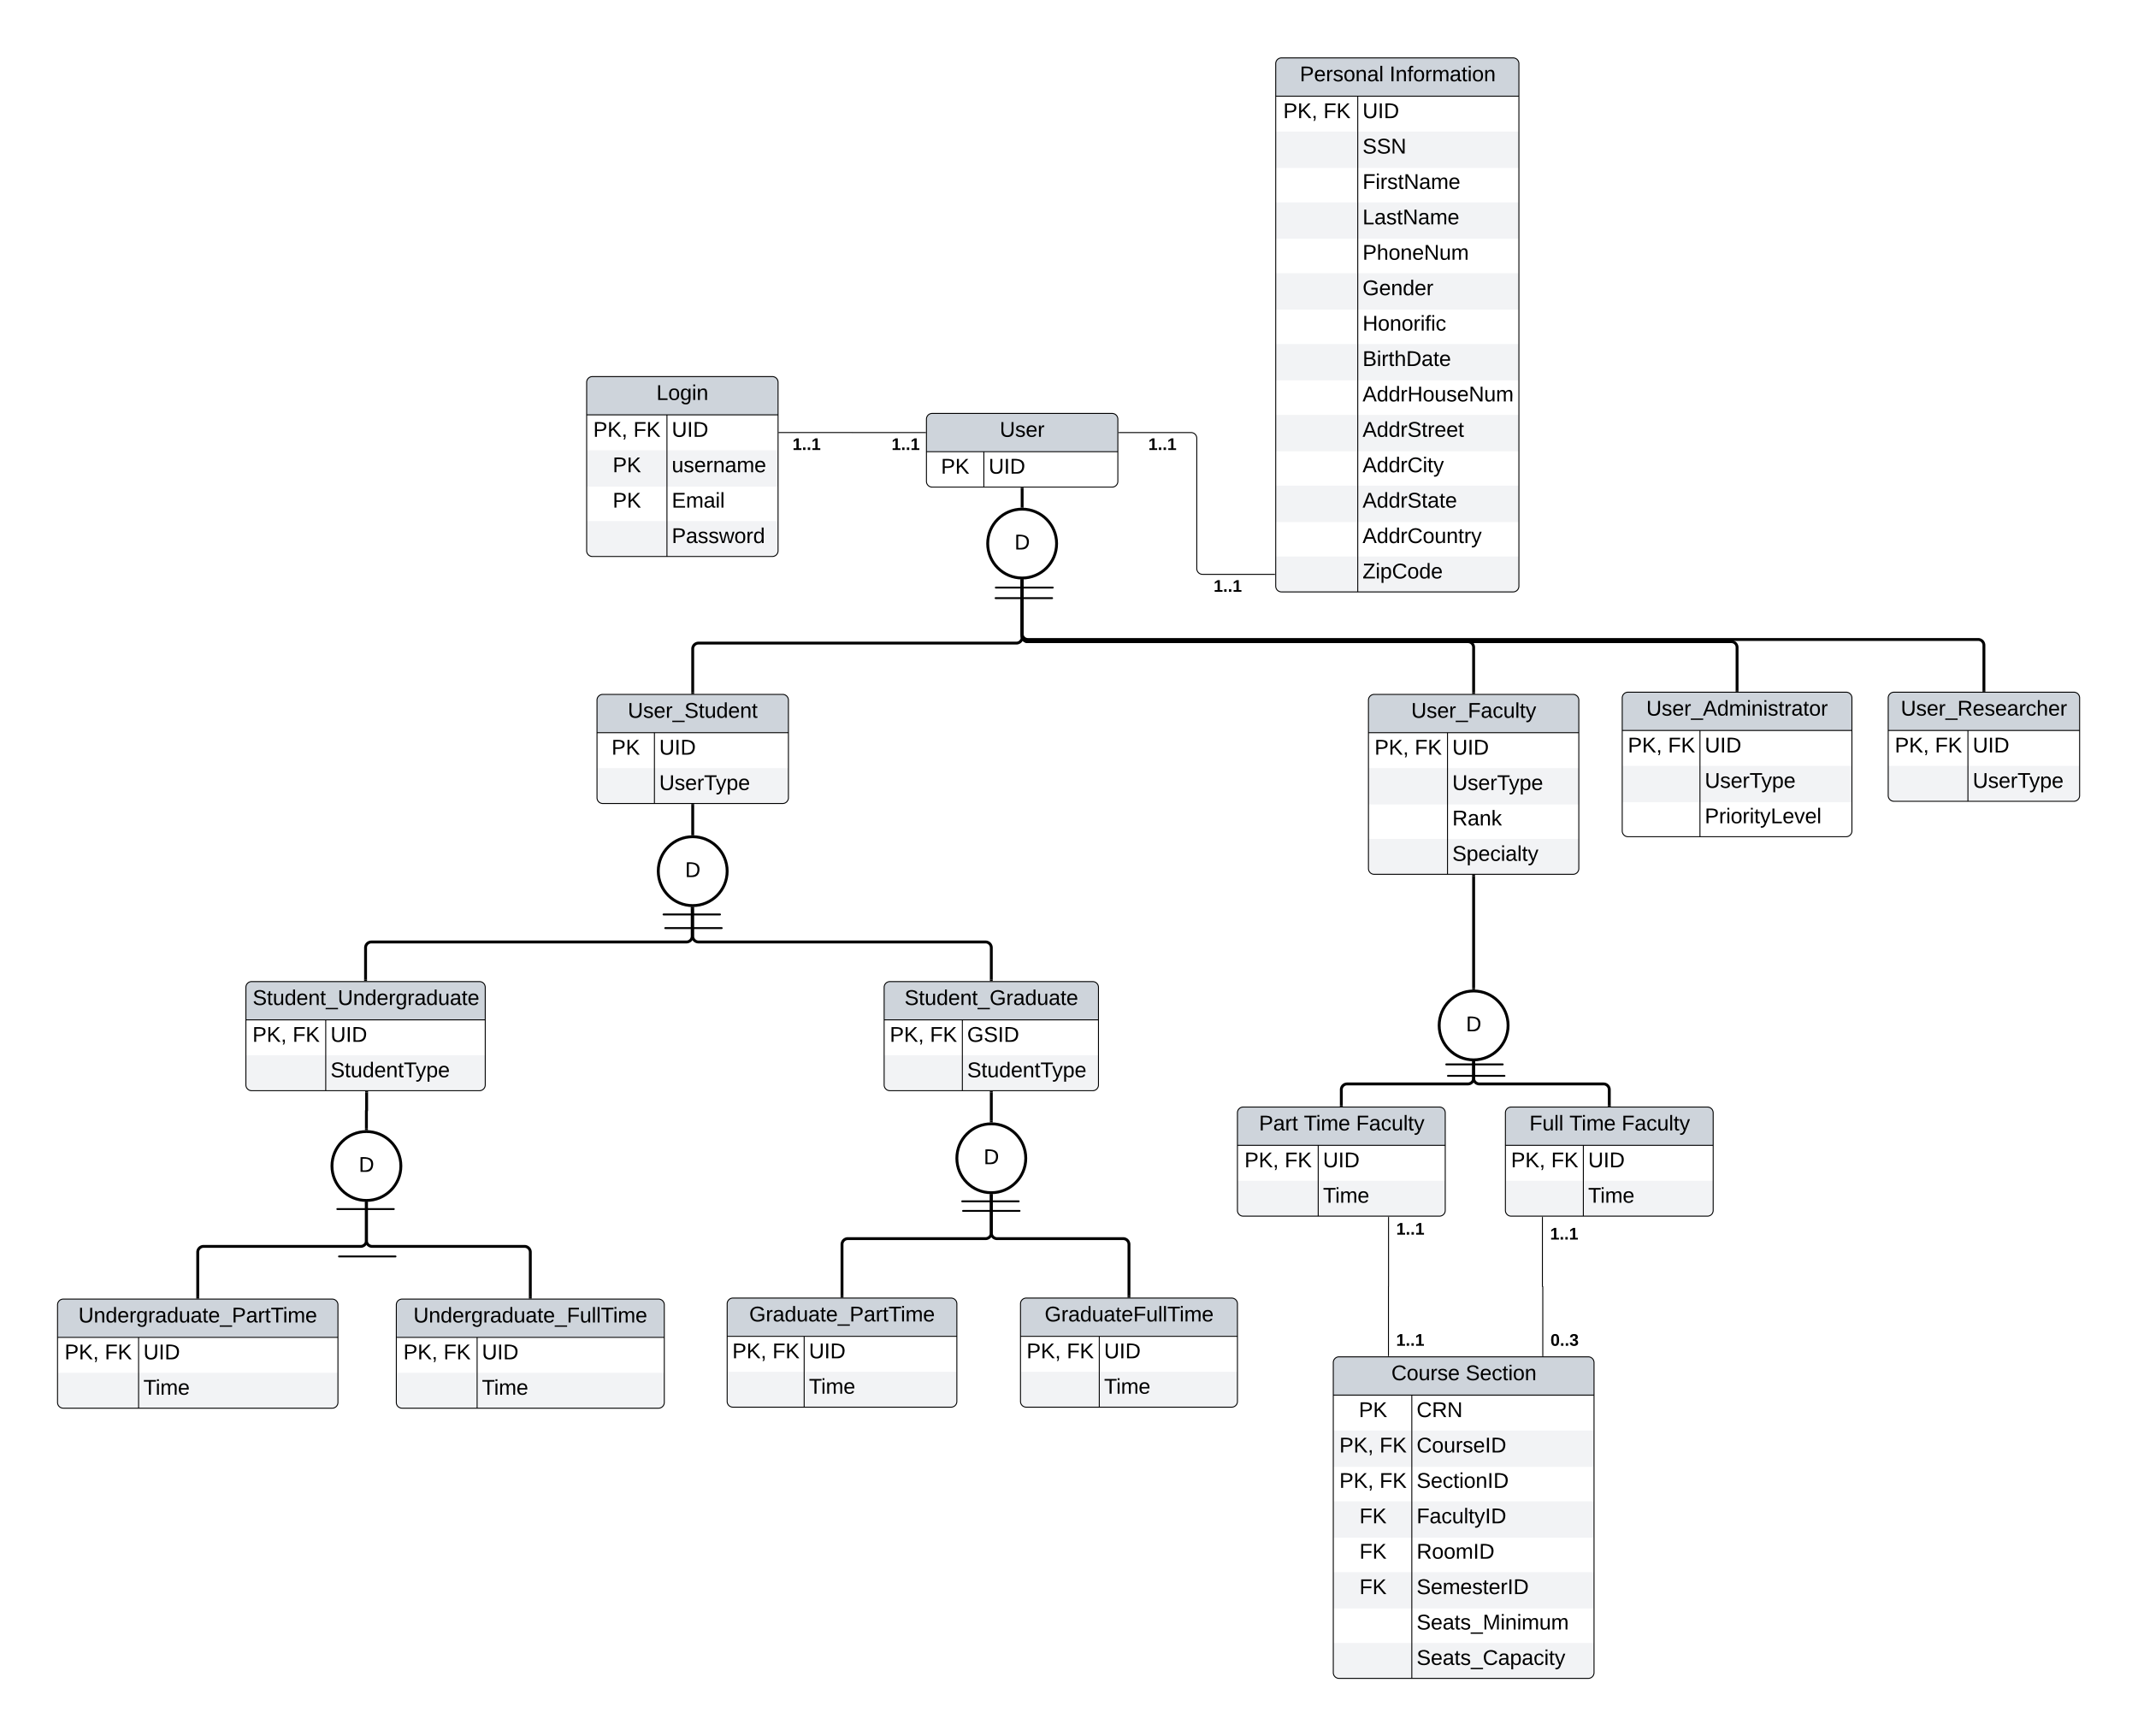 <svg xmlns="http://www.w3.org/2000/svg" xmlns:xlink="http://www.w3.org/1999/xlink" xmlns:lucid="lucid" width="2234" height="1814"><g transform="translate(1433 -548)" lucid:page-tab-id="LVgfJh33pKnG"><path d="M-1500 500h2500v2000h-2500z" fill="#fff"/><path d="M-364.96 1155v59a6 6 0 0 1-6 6h-332.22a6 6 0 0 0-6 6v45.6" stroke="#000" stroke-width="3" fill="none"/><path d="M-365 1153.5l1.52-.03v1.57h-2.95v-1.64zM-707.7 1273.1h-2.95v-1.54h2.95z" stroke="#000" stroke-width=".05"/><path d="M-364.96 1077v-18" stroke="#000" stroke-width="3" fill="none"/><path d="M-363.48 1078.6l-1.44-.1-1.5.03v-1.57h2.94zM-363.48 1059.04h-2.95v-1.54h2.95z" stroke="#000" stroke-width=".05"/><path d="M106.8 1271.6v-47.1a6 6 0 0 0-6-6h-459.76a6 6 0 0 1-6-6V1155" stroke="#000" stroke-width="3" fill="none"/><path d="M108.27 1273.1h-2.95v-1.54h2.95zM-365 1153.5l1.52-.03v1.57h-2.95v-1.64z" stroke="#000" stroke-width=".05"/><path d="M382.07 1269.3v-44.8a6 6 0 0 0-6-6h-735.03a6 6 0 0 1-6-6V1155" stroke="#000" stroke-width="3" fill="none"/><path d="M383.55 1270.8h-2.95v-1.52h2.95zM-365 1153.5l1.52-.03v1.57h-2.95v-1.64z" stroke="#000" stroke-width=".05"/><path d="M640 1269.3v-47.08a6 6 0 0 0-6-6h-992.96a6 6 0 0 1-6-6V1155" stroke="#000" stroke-width="3" fill="none"/><path d="M641.48 1270.8h-2.96v-1.52h2.96zM-365 1153.5l1.52-.03v1.57h-2.95v-1.64z" stroke="#000" stroke-width=".05"/><path d="M-1050.13 1805.4v39a6 6 0 0 1-6 6h-164.25a6 6 0 0 0-6 6v47.07" stroke="#000" stroke-width="3" fill="none"/><path d="M-1050.17 1803.9l1.5-.04v1.57h-2.94v-1.63zM-1224.9 1904.97h-2.96v-1.54h2.95z" stroke="#000" stroke-width=".05"/><path d="M-1050.13 1805.4v39a6 6 0 0 0 6 6h159.25a6 6 0 0 1 6 6v47.07" stroke="#000" stroke-width="3" fill="none"/><path d="M-1050.17 1803.9l1.5-.04v1.57h-2.94v-1.63zM-877.4 1904.97h-2.96v-1.54h2.95z" stroke="#000" stroke-width=".05"/><path d="M-709.18 1389.6v29.71" stroke="#000" stroke-width="3" fill="none"/><path d="M-707.7 1389.64h-2.95v-1.54h2.95zM-707.7 1420.9l-1.44-.1-1.5.05v-1.58h2.94z" stroke="#000" stroke-width=".05"/><path d="M-709.72 1497.28v29.03a6 6 0 0 1-6 6h-329.3a6 6 0 0 0-6 6v33.4" stroke="#000" stroke-width="3" fill="none"/><path d="M-709.2 1495.82l.95-.03v1.52h-2.95v-1.64zM-1049.55 1573.2h-2.94v-1.53h2.95z" stroke="#000" stroke-width=".05"/><path d="M-709.18 1497.3v29a6 6 0 0 0 6 6h300a6 6 0 0 1 6 6v33.4" stroke="#000" stroke-width="3" fill="none"/><path d="M-709.2 1495.82l1.5-.04v1.57h-2.95v-1.63zM-395.7 1573.2h-2.95v-1.53h2.95z" stroke="#000" stroke-width=".05"/><path d="M-397.18 1797.3v39a6 6 0 0 1-6 6h-144a6 6 0 0 0-6 6v54.1" stroke="#000" stroke-width="3" fill="none"/><path d="M-397.2 1795.82l1.5-.04v1.57h-2.95v-1.63zM-551.7 1903.9h-2.95v-1.55h2.95z" stroke="#000" stroke-width=".05"/><path d="M-397.18 1797.3v39a6 6 0 0 0 6 6h131.84a6 6 0 0 1 6 6v54.1" stroke="#000" stroke-width="3" fill="none"/><path d="M-397.2 1795.82l1.5-.04v1.57h-2.95v-1.63zM-251.86 1903.9h-2.95v-1.55h2.94z" stroke="#000" stroke-width=".05"/><path d="M106.8 1658.5v16.15a6 6 0 0 1-6 6H-25.45a6 6 0 0 0-6 6v16.15" stroke="#000" stroke-width="3" fill="none"/><path d="M106.76 1657l1.5-.03v1.57h-2.94v-1.64zM-29.96 1704.3h-2.95v-1.54h2.94z" stroke="#000" stroke-width=".05"/><path d="M106.8 1463.6v116.9" stroke="#000" stroke-width="3" fill="none"/><path d="M108.27 1463.64h-2.95v-1.54h2.95zM108.27 1582.1l-1.44-.1-1.5.03v-1.57h2.94z" stroke="#000" stroke-width=".05"/><path d="M106.8 1658.5v16.15a6 6 0 0 0 6 6h129.75a6 6 0 0 1 6 6v16.15" stroke="#000" stroke-width="3" fill="none"/><path d="M106.76 1657l1.5-.03v1.57h-2.94v-1.64zM250.03 1704.3h-2.95v-1.54h2.95z" stroke="#000" stroke-width=".05"/><path d="M17.88 1819.8v72.46a.04.04 0 0 1-.04.04.04.04 0 0 0-.04.04v72.46" stroke="#000" fill="none"/><path d="M18.35 1819.8h-.95v-.5h.95zM18.28 1965.3h-.95v-.5h.95z" stroke="#000" stroke-width=".05"/><use xlink:href="#a" transform="matrix(1,0,0,1,25.879,1823.886) translate(0 14.222)"/><use xlink:href="#a" transform="matrix(1,0,0,1,25.805,1940.007) translate(0 14.222)"/><path d="M178.66 1819.8v72.3a.2.2 0 0 0 .2.2.2.2 0 0 1 .2.2v72.3" stroke="#000" fill="none"/><path d="M179.14 1819.8h-.95v-.5h.94zM179.54 1965.3h-.95v-.5h.94z" stroke="#000" stroke-width=".05"/><use xlink:href="#b" transform="matrix(1,0,0,1,187.067,1940.033) translate(0 14.222)"/><use xlink:href="#a" transform="matrix(1,0,0,1,186.662,1829.048) translate(0 14.222)"/><path d="M-361.18 1758.3c0 19.9-16.12 36-36 36s-36-16.1-36-36c0-19.87 16.12-36 36-36s36 16.13 36 36z" stroke="#000" stroke-width="3" fill="#fff"/><use xlink:href="#c" transform="matrix(1,0,0,1,-428.179,1727.314) translate(23.006 37.153)"/><path d="M-1014.13 1766.4c0 19.88-16.12 36-36 36s-36-16.12-36-36c0-19.9 16.12-36 36-36s36 16.1 36 36z" stroke="#000" stroke-width="3" fill="#fff"/><use xlink:href="#c" transform="matrix(1,0,0,1,-1081.131,1735.395) translate(23.006 37.153)"/><path d="M-673.18 1458.3c0 19.9-16.12 36-36 36s-36-16.1-36-36c0-19.87 16.12-36 36-36s36 16.13 36 36z" stroke="#000" stroke-width="3" fill="#fff"/><use xlink:href="#c" transform="matrix(1,0,0,1,-740.179,1427.314) translate(23.006 37.153)"/><path d="M-397.18 1719.3v-29.6" stroke="#000" stroke-width="3" fill="none"/><path d="M-395.7 1720.9l-1.44-.1-1.5.05v-1.57h2.94zM-395.7 1689.75h-2.95v-1.54h2.95z" stroke="#000" stroke-width=".05"/><path d="M-328.96 1116c0 19.88-16.12 36-36 36s-36-16.12-36-36 16.12-36 36-36 36 16.12 36 36z" stroke="#000" stroke-width="3" fill="#fff"/><use xlink:href="#c" transform="matrix(1,0,0,1,-395.958,1085) translate(23.006 37.153)"/><path d="M142.8 1619.5c0 19.88-16.13 36-36 36-19.9 0-36-16.12-36-36s16.1-36 36-36c19.88 0 36 16.12 36 36z" stroke="#000" stroke-width="3" fill="#fff"/><use xlink:href="#c" transform="matrix(1,0,0,1,75.793,1588.498) translate(23.006 37.153)"/><path d="M-263.96 1000h75.48a6 6 0 0 1 6 6v136.15a6 6 0 0 0 6 6H-101" stroke="#000" fill="none"/><path d="M-263.94 1000.46h-.52v-.95h.5zM-100.5 1148.62h-.5v-.95h.5z" stroke="#000" stroke-width=".05"/><use xlink:href="#a" transform="matrix(1,0,0,1,-164.899,1152.147) translate(0 14.222)"/><use xlink:href="#a" transform="matrix(1,0,0,1,-233.16,1003.989) translate(0 14.222)"/><path d="M-465.96 1000h-76.5-.02v-.02H-619" stroke="#000" fill="none"/><path d="M-465.46 1000.47h-.5v-.95h.5zM-619 1000.46h-.5v-.95h.5z" stroke="#000" stroke-width=".05"/><use xlink:href="#a" transform="matrix(1,0,0,1,-604.937,1003.982) translate(0 14.222)"/><use xlink:href="#a" transform="matrix(1,0,0,1,-501.424,1003.997) translate(0 14.222)"/><path d="M-392.44 1162H-333M-392.68 1173h59M78.2 1660.24h59M80 1672.18h59M-1080.52 1811.4h59M-1078.74 1860.92h59M-739.66 1503.56h59M-737.88 1517.8h59M-427.57 1803.3h59M-426.68 1813.3h59" stroke="#000" stroke-width="2" stroke-linecap="round" fill="none"/><path d="M-820 947.5a6 6 0 0 1 6-6h188a6 6 0 0 1 6 6v176a6 6 0 0 1-6 6h-188a6 6 0 0 1-6-6z" fill="#fff"/><path d="M-820 1018.5v38h200v-38M-820 1092.5v31a6 6 0 0 0 6 6h188a6 6 0 0 0 6-6v-31" fill="#f2f3f5"/><path d="M-820 981.5v-34a6 6 0 0 1 6-6h188a6 6 0 0 1 6 6v34" fill="#ced4db"/><path d="M-820 947.5a6 6 0 0 1 6-6h188a6 6 0 0 1 6 6v176a6 6 0 0 1-6 6h-188a6 6 0 0 1-6-6zM-820 981.5h200M-736.1 981.5v148" stroke="#000" fill="none"/><use xlink:href="#d" transform="matrix(1,0,0,1,-810,941.5) translate(62.87 24.444)"/><use xlink:href="#e" transform="matrix(1,0,0,1,-815,984) translate(1.846 20.444)"/><use xlink:href="#f" transform="matrix(1,0,0,1,-815,984) translate(43.821 20.444)"/><use xlink:href="#g" transform="matrix(1,0,0,1,-731.094,984) translate(0 20.444)"/><use xlink:href="#h" transform="matrix(1,0,0,1,-815,1021) translate(22.185 20.444)"/><use xlink:href="#i" transform="matrix(1,0,0,1,-731.094,1021) translate(0 20.444)"/><use xlink:href="#h" transform="matrix(1,0,0,1,-815,1058) translate(22.185 20.444)"/><use xlink:href="#j" transform="matrix(1,0,0,1,-731.094,1058) translate(0 20.444)"/><use xlink:href="#k" transform="matrix(1,0,0,1,-731.094,1095) translate(0 20.444)"/><path d="M-464.96 986a6 6 0 0 1 6-6h188a6 6 0 0 1 6 6v65a6 6 0 0 1-6 6h-188a6 6 0 0 1-6-6z" fill="#fff"/><path d="M-464.96 1020v-34a6 6 0 0 1 6-6h188a6 6 0 0 1 6 6v34" fill="#ced4db"/><path d="M-464.96 986a6 6 0 0 1 6-6h188a6 6 0 0 1 6 6v65a6 6 0 0 1-6 6h-188a6 6 0 0 1-6-6zM-464.96 1020h200M-404.96 1020v37" stroke="#000" fill="none"/><use xlink:href="#l" transform="matrix(1,0,0,1,-454.958,980) translate(66.605 24.444)"/><use xlink:href="#h" transform="matrix(1,0,0,1,-459.958,1022.5) translate(10.185 20.444)"/><use xlink:href="#g" transform="matrix(1,0,0,1,-399.958,1022.5) translate(0 20.444)"/><path d="M-100 614.5a6 6 0 0 1 6-6h242.1a6 6 0 0 1 6 6v546a6 6 0 0 1-6 6H-94a6 6 0 0 1-6-6z" fill="#fff"/><path d="M-100 685.5v38h254.1v-38M-100 759.5v38h254.1v-38M-100 833.5v38h254.1v-38M-100 907.5v38h254.1v-38M-100 981.5v38h254.1v-38M-100 1055.5v38h254.1v-38M-100 1129.5v31a6 6 0 0 0 6 6h242.1a6 6 0 0 0 6-6v-31" fill="#f2f3f5"/><path d="M-100 648.5v-34a6 6 0 0 1 6-6h242.1a6 6 0 0 1 6 6v34" fill="#ced4db"/><path d="M-100 614.5a6 6 0 0 1 6-6h242.1a6 6 0 0 1 6 6v546a6 6 0 0 1-6 6H-94a6 6 0 0 1-6-6zM-100 648.5h254.1M-14.28 648.5v518" stroke="#000" fill="none"/><use xlink:href="#m" transform="matrix(1,0,0,1,-90,608.5) translate(15.185 24.444)"/><use xlink:href="#n" transform="matrix(1,0,0,1,-90,608.5) translate(108.889 24.444)"/><use xlink:href="#e" transform="matrix(1,0,0,1,-95,651) translate(2.846 20.444)"/><use xlink:href="#f" transform="matrix(1,0,0,1,-95,651) translate(44.821 20.444)"/><use xlink:href="#g" transform="matrix(1,0,0,1,-9.276,651) translate(0 20.444)"/><use xlink:href="#o" transform="matrix(1,0,0,1,-9.276,688) translate(0 20.444)"/><use xlink:href="#p" transform="matrix(1,0,0,1,-9.276,725) translate(0 20.444)"/><use xlink:href="#q" transform="matrix(1,0,0,1,-9.276,762) translate(0 20.444)"/><use xlink:href="#r" transform="matrix(1,0,0,1,-9.276,799) translate(0 20.444)"/><use xlink:href="#s" transform="matrix(1,0,0,1,-9.276,836) translate(0 20.444)"/><use xlink:href="#t" transform="matrix(1,0,0,1,-9.276,873) translate(0 20.444)"/><use xlink:href="#u" transform="matrix(1,0,0,1,-9.276,910) translate(0 20.444)"/><use xlink:href="#v" transform="matrix(1,0,0,1,-9.276,947) translate(0 20.444)"/><use xlink:href="#w" transform="matrix(1,0,0,1,-9.276,984) translate(0 20.444)"/><use xlink:href="#x" transform="matrix(1,0,0,1,-9.276,1021) translate(0 20.444)"/><use xlink:href="#y" transform="matrix(1,0,0,1,-9.276,1058) translate(0 20.444)"/><use xlink:href="#z" transform="matrix(1,0,0,1,-9.276,1095) translate(0 20.444)"/><use xlink:href="#A" transform="matrix(1,0,0,1,-9.276,1132) translate(0 20.444)"/><path d="M-3.1 1279.6a6 6 0 0 1 6-6h207.8a6 6 0 0 1 6 6v176a6 6 0 0 1-6 6H2.9a6 6 0 0 1-6-6z" fill="#fff"/><path d="M-3.1 1350.6v38h219.8v-38M-3.1 1424.6v31a6 6 0 0 0 6 6h207.8a6 6 0 0 0 6-6v-31" fill="#f2f3f5"/><path d="M-3.1 1313.6v-34a6 6 0 0 1 6-6h207.8a6 6 0 0 1 6 6v34" fill="#ced4db"/><path d="M-3.1 1279.6a6 6 0 0 1 6-6h207.8a6 6 0 0 1 6 6v176a6 6 0 0 1-6 6H2.9a6 6 0 0 1-6-6zM-3.1 1313.6h219.8M79.5 1313.6v148" stroke="#000" fill="none"/><use xlink:href="#B" transform="matrix(1,0,0,1,6.888,1273.598) translate(34.691 24.444)"/><use xlink:href="#e" transform="matrix(1,0,0,1,1.888,1316.098) translate(1.346 20.444)"/><use xlink:href="#f" transform="matrix(1,0,0,1,1.888,1316.098) translate(43.321 20.444)"/><use xlink:href="#g" transform="matrix(1,0,0,1,84.494,1316.098) translate(0 20.444)"/><use xlink:href="#C" transform="matrix(1,0,0,1,84.494,1353.098) translate(0 20.444)"/><use xlink:href="#D" transform="matrix(1,0,0,1,84.494,1390.098) translate(0 20.444)"/><use xlink:href="#E" transform="matrix(1,0,0,1,84.494,1427.098) translate(0 20.444)"/><path d="M-140 1710.8a6 6 0 0 1 6-6H71.13a6 6 0 0 1 6 6v102a6 6 0 0 1-6 6H-134a6 6 0 0 1-6-6z" fill="#fff"/><path d="M-140 1781.8v31a6 6 0 0 0 6 6H71.13a6 6 0 0 0 6-6v-31" fill="#f2f3f5"/><path d="M-140 1744.8v-34a6 6 0 0 1 6-6H71.13a6 6 0 0 1 6 6v34" fill="#ced4db"/><path d="M-140 1710.8a6 6 0 0 1 6-6H71.13a6 6 0 0 1 6 6v102a6 6 0 0 1-6 6H-134a6 6 0 0 1-6-6zM-140 1744.8H77.13M-55.6 1744.8v74" stroke="#000" fill="none"/><use xlink:href="#F" transform="matrix(1,0,0,1,-130,1704.798) translate(12.549 24.444)"/><use xlink:href="#G" transform="matrix(1,0,0,1,-130,1704.798) translate(59.401 24.444)"/><use xlink:href="#H" transform="matrix(1,0,0,1,-130,1704.798) translate(113.969 24.444)"/><use xlink:href="#e" transform="matrix(1,0,0,1,-135,1747.298) translate(2.346 20.444)"/><use xlink:href="#f" transform="matrix(1,0,0,1,-135,1747.298) translate(44.321 20.444)"/><use xlink:href="#g" transform="matrix(1,0,0,1,-50.614,1747.298) translate(0 20.444)"/><use xlink:href="#I" transform="matrix(1,0,0,1,-50.614,1784.298) translate(0 20.444)"/><path d="M140 1710.8a6 6 0 0 1 6-6H351.1a6 6 0 0 1 6 6v102a6 6 0 0 1-6 6H146a6 6 0 0 1-6-6z" fill="#fff"/><path d="M140 1781.8v31a6 6 0 0 0 6 6H351.1a6 6 0 0 0 6-6v-31" fill="#f2f3f5"/><path d="M140 1744.8v-34a6 6 0 0 1 6-6H351.1a6 6 0 0 1 6 6v34" fill="#ced4db"/><path d="M140 1710.8a6 6 0 0 1 6-6H351.1a6 6 0 0 1 6 6v102a6 6 0 0 1-6 6H146a6 6 0 0 1-6-6zM140 1744.8H357.1M221.44 1744.8v74" stroke="#000" fill="none"/><use xlink:href="#J" transform="matrix(1,0,0,1,149.988,1704.798) translate(15.08 24.444)"/><use xlink:href="#G" transform="matrix(1,0,0,1,149.988,1704.798) translate(56.87 24.444)"/><use xlink:href="#H" transform="matrix(1,0,0,1,149.988,1704.798) translate(111.438 24.444)"/><use xlink:href="#e" transform="matrix(1,0,0,1,144.988,1747.298) translate(0.846 20.444)"/><use xlink:href="#f" transform="matrix(1,0,0,1,144.988,1747.298) translate(42.821 20.444)"/><use xlink:href="#g" transform="matrix(1,0,0,1,226.442,1747.298) translate(0 20.444)"/><use xlink:href="#I" transform="matrix(1,0,0,1,226.442,1784.298) translate(0 20.444)"/><path d="M-39.85 1971.8a6 6 0 0 1 6-6H226.6a6 6 0 0 1 6 6v324a6 6 0 0 1-6 6H-33.84a6 6 0 0 1-6-6z" fill="#fff"/><path d="M-39.85 2042.8v38H232.6v-38M-39.85 2116.8v38H232.6v-38M-39.85 2190.8v38H232.6v-38M-39.85 2264.8v31a6 6 0 0 0 6 6H226.6a6 6 0 0 0 6-6v-31" fill="#f2f3f5"/><path d="M-39.85 2005.8v-34a6 6 0 0 1 6-6H226.6a6 6 0 0 1 6 6v34" fill="#ced4db"/><path d="M-39.85 1971.8a6 6 0 0 1 6-6H226.6a6 6 0 0 1 6 6v324a6 6 0 0 1-6 6H-33.84a6 6 0 0 1-6-6zM-39.85 2005.8H232.6M42.2 2005.8v296" stroke="#000" fill="none"/><use xlink:href="#K" transform="matrix(1,0,0,1,-29.85,1965.8) translate(50.667 24.444)"/><use xlink:href="#L" transform="matrix(1,0,0,1,-29.85,1965.8) translate(128.321 24.444)"/><use xlink:href="#h" transform="matrix(1,0,0,1,-34.85,2008.3) translate(21.685 20.444)"/><use xlink:href="#M" transform="matrix(1,0,0,1,47.192,2008.3) translate(0 20.444)"/><use xlink:href="#e" transform="matrix(1,0,0,1,-34.85,2045.3) translate(1.346 20.444)"/><use xlink:href="#f" transform="matrix(1,0,0,1,-34.85,2045.3) translate(43.321 20.444)"/><use xlink:href="#N" transform="matrix(1,0,0,1,47.192,2045.3) translate(0 20.444)"/><use xlink:href="#e" transform="matrix(1,0,0,1,-34.85,2082.3) translate(1.346 20.444)"/><use xlink:href="#f" transform="matrix(1,0,0,1,-34.85,2082.3) translate(43.321 20.444)"/><use xlink:href="#O" transform="matrix(1,0,0,1,47.192,2082.3) translate(0 20.444)"/><use xlink:href="#P" transform="matrix(1,0,0,1,-34.85,2119.3) translate(22.333 20.444)"/><use xlink:href="#Q" transform="matrix(1,0,0,1,47.192,2119.3) translate(0 20.444)"/><use xlink:href="#P" transform="matrix(1,0,0,1,-34.85,2156.3) translate(22.333 20.444)"/><use xlink:href="#R" transform="matrix(1,0,0,1,47.192,2156.3) translate(0 20.444)"/><use xlink:href="#P" transform="matrix(1,0,0,1,-34.85,2193.3) translate(22.333 20.444)"/><use xlink:href="#S" transform="matrix(1,0,0,1,47.192,2193.3) translate(0 20.444)"/><use xlink:href="#T" transform="matrix(1,0,0,1,47.192,2230.3) translate(0 20.444)"/><use xlink:href="#U" transform="matrix(1,0,0,1,47.192,2267.3) translate(0 20.444)"/><path d="M262.07 1277.3a6 6 0 0 1 6-6h228a6 6 0 0 1 6 6v139a6 6 0 0 1-6 6h-228a6 6 0 0 1-6-6z" fill="#fff"/><path d="M262.07 1348.3v38h240v-38" fill="#f2f3f5"/><path d="M262.07 1311.3v-34a6 6 0 0 1 6-6h228a6 6 0 0 1 6 6v34" fill="#ced4db"/><path d="M262.07 1277.3a6 6 0 0 1 6-6h228a6 6 0 0 1 6 6v139a6 6 0 0 1-6 6h-228a6 6 0 0 1-6-6zM262.07 1311.3h240M343.3 1311.3v111" stroke="#000" fill="none"/><use xlink:href="#V" transform="matrix(1,0,0,1,272.072,1271.314) translate(15.154 24.444)"/><use xlink:href="#e" transform="matrix(1,0,0,1,267.072,1313.814) translate(0.846 20.444)"/><use xlink:href="#f" transform="matrix(1,0,0,1,267.072,1313.814) translate(42.821 20.444)"/><use xlink:href="#g" transform="matrix(1,0,0,1,348.299,1313.814) translate(0 20.444)"/><use xlink:href="#C" transform="matrix(1,0,0,1,348.299,1350.814) translate(0 20.444)"/><use xlink:href="#W" transform="matrix(1,0,0,1,348.299,1387.814) translate(0 20.444)"/><path d="M540 1277.3a6 6 0 0 1 6-6h188a6 6 0 0 1 6 6v102a6 6 0 0 1-6 6H546a6 6 0 0 1-6-6z" fill="#fff"/><path d="M540 1348.3v31a6 6 0 0 0 6 6h188a6 6 0 0 0 6-6v-31" fill="#f2f3f5"/><path d="M540 1311.3v-34a6 6 0 0 1 6-6h188a6 6 0 0 1 6 6v34" fill="#ced4db"/><path d="M540 1277.3a6 6 0 0 1 6-6h188a6 6 0 0 1 6 6v102a6 6 0 0 1-6 6H546a6 6 0 0 1-6-6zM540 1311.3h200M623.3 1311.3v74" stroke="#000" fill="none"/><use xlink:href="#X" transform="matrix(1,0,0,1,550,1271.314) translate(3.117 24.444)"/><use xlink:href="#e" transform="matrix(1,0,0,1,545,1313.814) translate(1.846 20.444)"/><use xlink:href="#f" transform="matrix(1,0,0,1,545,1313.814) translate(43.821 20.444)"/><use xlink:href="#g" transform="matrix(1,0,0,1,628.304,1313.814) translate(0 20.444)"/><use xlink:href="#C" transform="matrix(1,0,0,1,628.304,1350.814) translate(0 20.444)"/><path d="M-673.18 1910.4a6 6 0 0 1 6-6h228a6 6 0 0 1 6 6v102a6 6 0 0 1-6 6h-228a6 6 0 0 1-6-6z" fill="#fff"/><path d="M-673.18 1981.4v31a6 6 0 0 0 6 6h228a6 6 0 0 0 6-6v-31" fill="#f2f3f5"/><path d="M-673.18 1944.4v-34a6 6 0 0 1 6-6h228a6 6 0 0 1 6 6v34" fill="#ced4db"/><path d="M-673.18 1910.4a6 6 0 0 1 6-6h228a6 6 0 0 1 6 6v102a6 6 0 0 1-6 6h-228a6 6 0 0 1-6-6zM-673.18 1944.4h240M-592.73 1944.4v74" stroke="#000" fill="none"/><use xlink:href="#Y" transform="matrix(1,0,0,1,-663.179,1904.389) translate(13.025 24.444)"/><use xlink:href="#e" transform="matrix(1,0,0,1,-668.179,1946.889) translate(0.346 20.444)"/><use xlink:href="#f" transform="matrix(1,0,0,1,-668.179,1946.889) translate(42.321 20.444)"/><use xlink:href="#g" transform="matrix(1,0,0,1,-587.733,1946.889) translate(0 20.444)"/><use xlink:href="#I" transform="matrix(1,0,0,1,-587.733,1983.889) translate(0 20.444)"/><path d="M-366.68 1910.4a6 6 0 0 1 6-6H-146a6 6 0 0 1 6 6v102a6 6 0 0 1-6 6h-214.68a6 6 0 0 1-6-6z" fill="#fff"/><path d="M-366.68 1981.4v31a6 6 0 0 0 6 6H-146a6 6 0 0 0 6-6v-31" fill="#f2f3f5"/><path d="M-366.68 1944.4v-34a6 6 0 0 1 6-6H-146a6 6 0 0 1 6 6v34" fill="#ced4db"/><path d="M-366.68 1910.4a6 6 0 0 1 6-6H-146a6 6 0 0 1 6 6v102a6 6 0 0 1-6 6h-214.68a6 6 0 0 1-6-6zM-366.68 1944.4H-140M-284.36 1944.4v74" stroke="#000" fill="none"/><use xlink:href="#Z" transform="matrix(1,0,0,1,-356.679,1904.389) translate(15.228 24.444)"/><use xlink:href="#e" transform="matrix(1,0,0,1,-361.679,1946.889) translate(1.346 20.444)"/><use xlink:href="#f" transform="matrix(1,0,0,1,-361.679,1946.889) translate(43.321 20.444)"/><use xlink:href="#g" transform="matrix(1,0,0,1,-279.357,1946.889) translate(0 20.444)"/><use xlink:href="#I" transform="matrix(1,0,0,1,-279.357,1983.889) translate(0 20.444)"/><path d="M-509.15 1579.7a6 6 0 0 1 6-6h211.94a6 6 0 0 1 6 6v102a6 6 0 0 1-6 6h-211.95a6 6 0 0 1-6-6z" fill="#fff"/><path d="M-509.15 1650.7v31a6 6 0 0 0 6 6h211.94a6 6 0 0 0 6-6v-31" fill="#f2f3f5"/><path d="M-509.15 1613.7v-34a6 6 0 0 1 6-6h211.94a6 6 0 0 1 6 6v34" fill="#ced4db"/><path d="M-509.15 1579.7a6 6 0 0 1 6-6h211.94a6 6 0 0 1 6 6v102a6 6 0 0 1-6 6h-211.95a6 6 0 0 1-6-6zM-509.15 1613.7h223.94M-427.43 1613.7v74" stroke="#000" fill="none"/><use xlink:href="#aa" transform="matrix(1,0,0,1,-499.152,1573.71) translate(11.29 24.444)"/><use xlink:href="#e" transform="matrix(1,0,0,1,-504.152,1616.21) translate(0.846 20.444)"/><use xlink:href="#f" transform="matrix(1,0,0,1,-504.152,1616.21) translate(42.821 20.444)"/><use xlink:href="#ab" transform="matrix(1,0,0,1,-422.429,1616.21) translate(0 20.444)"/><use xlink:href="#ac" transform="matrix(1,0,0,1,-422.429,1653.21) translate(0 20.444)"/><path d="M-1176.07 1579.7a6 6 0 0 1 6-6h238.1a6 6 0 0 1 6 6v102a6 6 0 0 1-6 6h-238.1a6 6 0 0 1-6-6z" fill="#fff"/><path d="M-1176.07 1650.7v31a6 6 0 0 0 6 6h238.1a6 6 0 0 0 6-6v-31" fill="#f2f3f5"/><path d="M-1176.07 1613.7v-34a6 6 0 0 1 6-6h238.1a6 6 0 0 1 6 6v34" fill="#ced4db"/><path d="M-1176.07 1579.7a6 6 0 0 1 6-6h238.1a6 6 0 0 1 6 6v102a6 6 0 0 1-6 6h-238.1a6 6 0 0 1-6-6zM-1176.07 1613.7h250.1M-1092.64 1613.7v74" stroke="#000" fill="none"/><use xlink:href="#ad" transform="matrix(1,0,0,1,-1166.074,1573.71) translate(-2.926 24.444)"/><use xlink:href="#e" transform="matrix(1,0,0,1,-1171.074,1616.21) translate(1.846 20.444)"/><use xlink:href="#f" transform="matrix(1,0,0,1,-1171.074,1616.21) translate(43.821 20.444)"/><use xlink:href="#g" transform="matrix(1,0,0,1,-1087.641,1616.21) translate(0 20.444)"/><use xlink:href="#ac" transform="matrix(1,0,0,1,-1087.641,1653.21) translate(0 20.444)"/><path d="M-1018.88 1911.47a6 6 0 0 1 6-6h268a6 6 0 0 1 6 6v102a6 6 0 0 1-6 6h-268a6 6 0 0 1-6-6z" fill="#fff"/><path d="M-1018.88 1982.47v31a6 6 0 0 0 6 6h268a6 6 0 0 0 6-6v-31" fill="#f2f3f5"/><path d="M-1018.88 1945.47v-34a6 6 0 0 1 6-6h268a6 6 0 0 1 6 6v34" fill="#ced4db"/><path d="M-1018.88 1911.47a6 6 0 0 1 6-6h268a6 6 0 0 1 6 6v102a6 6 0 0 1-6 6h-268a6 6 0 0 1-6-6zM-1018.88 1945.47h280M-934.46 1945.47v74" stroke="#000" fill="none"/><use xlink:href="#ae" transform="matrix(1,0,0,1,-1008.884,1905.471) translate(7.84 24.444)"/><use xlink:href="#e" transform="matrix(1,0,0,1,-1013.884,1947.971) translate(2.346 20.444)"/><use xlink:href="#f" transform="matrix(1,0,0,1,-1013.884,1947.971) translate(44.321 20.444)"/><use xlink:href="#g" transform="matrix(1,0,0,1,-929.458,1947.971) translate(0 20.444)"/><use xlink:href="#I" transform="matrix(1,0,0,1,-929.458,1984.971) translate(0 20.444)"/><path d="M-1372.88 1911.47a6 6 0 0 1 6-6h281a6 6 0 0 1 6 6v102a6 6 0 0 1-6 6h-281a6 6 0 0 1-6-6z" fill="#fff"/><path d="M-1372.88 1982.47v31a6 6 0 0 0 6 6h281a6 6 0 0 0 6-6v-31" fill="#f2f3f5"/><path d="M-1372.88 1945.47v-34a6 6 0 0 1 6-6h281a6 6 0 0 1 6 6v34" fill="#ced4db"/><path d="M-1372.88 1911.47a6 6 0 0 1 6-6h281a6 6 0 0 1 6 6v102a6 6 0 0 1-6 6h-281a6 6 0 0 1-6-6zM-1372.88 1945.47h293M-1288.18 1945.47v74" stroke="#000" fill="none"/><g><use xlink:href="#af" transform="matrix(1,0,0,1,-1362.884,1905.466) translate(11.809 24.444)"/></g><g><use xlink:href="#e" transform="matrix(1,0,0,1,-1367.884,1947.966) translate(2.346 20.444)"/><use xlink:href="#f" transform="matrix(1,0,0,1,-1367.884,1947.966) translate(44.321 20.444)"/></g><g><use xlink:href="#g" transform="matrix(1,0,0,1,-1283.18,1947.966) translate(0 20.444)"/></g><g><use xlink:href="#I" transform="matrix(1,0,0,1,-1283.18,1984.966) translate(0 20.444)"/></g><path d="M-809.18 1279.6a6 6 0 0 1 6-6h188a6 6 0 0 1 6 6v102a6 6 0 0 1-6 6h-188a6 6 0 0 1-6-6z" fill="#fff"/><path d="M-809.18 1350.6v31a6 6 0 0 0 6 6h188a6 6 0 0 0 6-6v-31" fill="#f2f3f5"/><path d="M-809.18 1313.6v-34a6 6 0 0 1 6-6h188a6 6 0 0 1 6 6v34" fill="#ced4db"/><path d="M-809.18 1279.6a6 6 0 0 1 6-6h188a6 6 0 0 1 6 6v102a6 6 0 0 1-6 6h-188a6 6 0 0 1-6-6zM-809.18 1313.6h200M-749.18 1313.6v74" stroke="#000" fill="none"/><g><use xlink:href="#ag" transform="matrix(1,0,0,1,-799.179,1273.598) translate(22.16 24.444)"/></g><g><use xlink:href="#h" transform="matrix(1,0,0,1,-804.179,1316.098) translate(10.185 20.444)"/></g><g><use xlink:href="#g" transform="matrix(1,0,0,1,-744.179,1316.098) translate(0 20.444)"/></g><g><use xlink:href="#C" transform="matrix(1,0,0,1,-744.179,1353.098) translate(0 20.444)"/></g><path d="M-1050.13 1727.4v-18.74a.1.1 0 0 1 .1-.1.1.1 0 0 0 .12-.12v-18.73" stroke="#000" stroke-width="3" fill="none"/><path d="M-1048.66 1729l-1.43-.1-1.5.03v-1.57h2.94zM-1048.44 1689.75h-2.95v-1.54h2.96z" stroke="#000" stroke-width=".05"/><defs><path d="M23 0v-37h61v-169l-59 37v-38l62-41h46v211h57V0H23" id="ah"/><path d="M24 0v-54h51V0H24" id="ai"/><g id="a"><use transform="matrix(0.049,0,0,0.049,0,0)" xlink:href="#ah"/><use transform="matrix(0.049,0,0,0.049,9.877,0)" xlink:href="#ai"/><use transform="matrix(0.049,0,0,0.049,14.815,0)" xlink:href="#ai"/><use transform="matrix(0.049,0,0,0.049,19.753,0)" xlink:href="#ah"/></g><path d="M101-251c68 0 84 54 84 127C185-50 166 4 99 4S15-52 14-124c-1-75 17-127 87-127zm-1 216c37-5 36-46 36-89s4-89-36-89c-39 0-36 45-36 89 0 43-3 85 36 89" id="aj"/><path d="M128-127c34 4 56 21 59 58 7 91-148 94-172 28-4-9-6-17-7-26l51-5c1 24 16 35 40 36 23 0 39-12 38-36-1-31-31-36-65-34v-40c32 2 59-3 59-33 0-20-13-33-34-33s-33 13-35 32l-50-3c6-44 37-68 86-68 50 0 83 20 83 66 0 35-22 52-53 58" id="ak"/><g id="b"><use transform="matrix(0.049,0,0,0.049,0,0)" xlink:href="#aj"/><use transform="matrix(0.049,0,0,0.049,9.877,0)" xlink:href="#ai"/><use transform="matrix(0.049,0,0,0.049,14.815,0)" xlink:href="#ai"/><use transform="matrix(0.049,0,0,0.049,19.753,0)" xlink:href="#ak"/></g><path d="M30-248c118-7 216 8 213 122C240-48 200 0 122 0H30v-248zM63-27c89 8 146-16 146-99s-60-101-146-95v194" id="al"/><use transform="matrix(0.062,0,0,0.062,0,0)" xlink:href="#al" id="c"/><path d="M30 0v-248h33v221h125V0H30" id="am"/><path d="M100-194c62-1 85 37 85 99 1 63-27 99-86 99S16-35 15-95c0-66 28-99 85-99zM99-20c44 1 53-31 53-75 0-43-8-75-51-75s-53 32-53 75 10 74 51 75" id="an"/><path d="M177-190C167-65 218 103 67 71c-23-6-38-20-44-43l32-5c15 47 100 32 89-28v-30C133-14 115 1 83 1 29 1 15-40 15-95c0-56 16-97 71-98 29-1 48 16 59 35 1-10 0-23 2-32h30zM94-22c36 0 50-32 50-73 0-42-14-75-50-75-39 0-46 34-46 75s6 73 46 73" id="ao"/><path d="M24-231v-30h32v30H24zM24 0v-190h32V0H24" id="ap"/><path d="M117-194c89-4 53 116 60 194h-32v-121c0-31-8-49-39-48C34-167 62-67 57 0H25l-1-190h30c1 10-1 24 2 32 11-22 29-35 61-36" id="aq"/><g id="d"><use transform="matrix(0.062,0,0,0.062,0,0)" xlink:href="#am"/><use transform="matrix(0.062,0,0,0.062,12.346,0)" xlink:href="#an"/><use transform="matrix(0.062,0,0,0.062,24.691,0)" xlink:href="#ao"/><use transform="matrix(0.062,0,0,0.062,37.037,0)" xlink:href="#ap"/><use transform="matrix(0.062,0,0,0.062,41.914,0)" xlink:href="#aq"/></g><path d="M30-248c87 1 191-15 191 75 0 78-77 80-158 76V0H30v-248zm33 125c57 0 124 11 124-50 0-59-68-47-124-48v98" id="ar"/><path d="M194 0L95-120 63-95V0H30v-248h33v124l119-124h40L117-140 236 0h-42" id="as"/><path d="M68-38c1 34 0 65-14 84H32c9-13 17-26 17-46H33v-38h35" id="at"/><g id="e"><use transform="matrix(0.062,0,0,0.062,0,0)" xlink:href="#ar"/><use transform="matrix(0.062,0,0,0.062,14.815,0)" xlink:href="#as"/><use transform="matrix(0.062,0,0,0.062,29.63,0)" xlink:href="#at"/></g><path d="M63-220v92h138v28H63V0H30v-248h175v28H63" id="au"/><g id="f"><use transform="matrix(0.062,0,0,0.062,0,0)" xlink:href="#au"/><use transform="matrix(0.062,0,0,0.062,13.519,0)" xlink:href="#as"/></g><path d="M232-93c-1 65-40 97-104 97C67 4 28-28 28-90v-158h33c8 89-33 224 67 224 102 0 64-133 71-224h33v155" id="av"/><path d="M33 0v-248h34V0H33" id="aw"/><g id="g"><use transform="matrix(0.062,0,0,0.062,0,0)" xlink:href="#av"/><use transform="matrix(0.062,0,0,0.062,15.988,0)" xlink:href="#aw"/><use transform="matrix(0.062,0,0,0.062,22.16,0)" xlink:href="#al"/></g><g id="h"><use transform="matrix(0.062,0,0,0.062,0,0)" xlink:href="#ar"/><use transform="matrix(0.062,0,0,0.062,14.815,0)" xlink:href="#as"/></g><path d="M84 4C-5 8 30-112 23-190h32v120c0 31 7 50 39 49 72-2 45-101 50-169h31l1 190h-30c-1-10 1-25-2-33-11 22-28 36-60 37" id="ax"/><path d="M135-143c-3-34-86-38-87 0 15 53 115 12 119 90S17 21 10-45l28-5c4 36 97 45 98 0-10-56-113-15-118-90-4-57 82-63 122-42 12 7 21 19 24 35" id="ay"/><path d="M100-194c63 0 86 42 84 106H49c0 40 14 67 53 68 26 1 43-12 49-29l28 8c-11 28-37 45-77 45C44 4 14-33 15-96c1-61 26-98 85-98zm52 81c6-60-76-77-97-28-3 7-6 17-6 28h103" id="az"/><path d="M114-163C36-179 61-72 57 0H25l-1-190h30c1 12-1 29 2 39 6-27 23-49 58-41v29" id="aA"/><path d="M141-36C126-15 110 5 73 4 37 3 15-17 15-53c-1-64 63-63 125-63 3-35-9-54-41-54-24 1-41 7-42 31l-33-3c5-37 33-52 76-52 45 0 72 20 72 64v82c-1 20 7 32 28 27v20c-31 9-61-2-59-35zM48-53c0 20 12 33 32 33 41-3 63-29 60-74-43 2-92-5-92 41" id="aB"/><path d="M210-169c-67 3-38 105-44 169h-31v-121c0-29-5-50-35-48C34-165 62-65 56 0H25l-1-190h30c1 10-1 24 2 32 10-44 99-50 107 0 11-21 27-35 58-36 85-2 47 119 55 194h-31v-121c0-29-5-49-35-48" id="aC"/><g id="i"><use transform="matrix(0.062,0,0,0.062,0,0)" xlink:href="#ax"/><use transform="matrix(0.062,0,0,0.062,12.346,0)" xlink:href="#ay"/><use transform="matrix(0.062,0,0,0.062,23.457,0)" xlink:href="#az"/><use transform="matrix(0.062,0,0,0.062,35.802,0)" xlink:href="#aA"/><use transform="matrix(0.062,0,0,0.062,43.148,0)" xlink:href="#aq"/><use transform="matrix(0.062,0,0,0.062,55.494,0)" xlink:href="#aB"/><use transform="matrix(0.062,0,0,0.062,67.84,0)" xlink:href="#aC"/><use transform="matrix(0.062,0,0,0.062,86.296,0)" xlink:href="#az"/></g><path d="M30 0v-248h187v28H63v79h144v27H63v87h162V0H30" id="aD"/><path d="M24 0v-261h32V0H24" id="aE"/><g id="j"><use transform="matrix(0.062,0,0,0.062,0,0)" xlink:href="#aD"/><use transform="matrix(0.062,0,0,0.062,14.815,0)" xlink:href="#aC"/><use transform="matrix(0.062,0,0,0.062,33.272,0)" xlink:href="#aB"/><use transform="matrix(0.062,0,0,0.062,45.617,0)" xlink:href="#ap"/><use transform="matrix(0.062,0,0,0.062,50.494,0)" xlink:href="#aE"/></g><path d="M206 0h-36l-40-164L89 0H53L-1-190h32L70-26l43-164h34l41 164 42-164h31" id="aF"/><path d="M85-194c31 0 48 13 60 33l-1-100h32l1 261h-30c-2-10 0-23-3-31C134-8 116 4 85 4 32 4 16-35 15-94c0-66 23-100 70-100zm9 24c-40 0-46 34-46 75 0 40 6 74 45 74 42 0 51-32 51-76 0-42-9-74-50-73" id="aG"/><g id="k"><use transform="matrix(0.062,0,0,0.062,0,0)" xlink:href="#ar"/><use transform="matrix(0.062,0,0,0.062,14.815,0)" xlink:href="#aB"/><use transform="matrix(0.062,0,0,0.062,27.16,0)" xlink:href="#ay"/><use transform="matrix(0.062,0,0,0.062,38.272,0)" xlink:href="#ay"/><use transform="matrix(0.062,0,0,0.062,49.383,0)" xlink:href="#aF"/><use transform="matrix(0.062,0,0,0.062,65.37,0)" xlink:href="#an"/><use transform="matrix(0.062,0,0,0.062,77.716,0)" xlink:href="#aA"/><use transform="matrix(0.062,0,0,0.062,85.062,0)" xlink:href="#aG"/></g><g id="l"><use transform="matrix(0.062,0,0,0.062,0,0)" xlink:href="#av"/><use transform="matrix(0.062,0,0,0.062,15.988,0)" xlink:href="#ay"/><use transform="matrix(0.062,0,0,0.062,27.099,0)" xlink:href="#az"/><use transform="matrix(0.062,0,0,0.062,39.444,0)" xlink:href="#aA"/></g><g id="m"><use transform="matrix(0.062,0,0,0.062,0,0)" xlink:href="#ar"/><use transform="matrix(0.062,0,0,0.062,14.815,0)" xlink:href="#az"/><use transform="matrix(0.062,0,0,0.062,27.16,0)" xlink:href="#aA"/><use transform="matrix(0.062,0,0,0.062,34.506,0)" xlink:href="#ay"/><use transform="matrix(0.062,0,0,0.062,45.617,0)" xlink:href="#an"/><use transform="matrix(0.062,0,0,0.062,57.963,0)" xlink:href="#aq"/><use transform="matrix(0.062,0,0,0.062,70.309,0)" xlink:href="#aB"/><use transform="matrix(0.062,0,0,0.062,82.654,0)" xlink:href="#aE"/></g><path d="M101-234c-31-9-42 10-38 44h38v23H63V0H32v-167H5v-23h27c-7-52 17-82 69-68v24" id="aH"/><path d="M59-47c-2 24 18 29 38 22v24C64 9 27 4 27-40v-127H5v-23h24l9-43h21v43h35v23H59v120" id="aI"/><g id="n"><use transform="matrix(0.062,0,0,0.062,0,0)" xlink:href="#aw"/><use transform="matrix(0.062,0,0,0.062,6.173,0)" xlink:href="#aq"/><use transform="matrix(0.062,0,0,0.062,18.519,0)" xlink:href="#aH"/><use transform="matrix(0.062,0,0,0.062,24.691,0)" xlink:href="#an"/><use transform="matrix(0.062,0,0,0.062,37.037,0)" xlink:href="#aA"/><use transform="matrix(0.062,0,0,0.062,44.383,0)" xlink:href="#aC"/><use transform="matrix(0.062,0,0,0.062,62.84,0)" xlink:href="#aB"/><use transform="matrix(0.062,0,0,0.062,75.185,0)" xlink:href="#aI"/><use transform="matrix(0.062,0,0,0.062,81.358,0)" xlink:href="#ap"/><use transform="matrix(0.062,0,0,0.062,86.235,0)" xlink:href="#an"/><use transform="matrix(0.062,0,0,0.062,98.58,0)" xlink:href="#aq"/></g><path d="M185-189c-5-48-123-54-124 2 14 75 158 14 163 119 3 78-121 87-175 55-17-10-28-26-33-46l33-7c5 56 141 63 141-1 0-78-155-14-162-118-5-82 145-84 179-34 5 7 8 16 11 25" id="aJ"/><path d="M190 0L58-211 59 0H30v-248h39L202-35l-2-213h31V0h-41" id="aK"/><g id="o"><use transform="matrix(0.062,0,0,0.062,0,0)" xlink:href="#aJ"/><use transform="matrix(0.062,0,0,0.062,14.815,0)" xlink:href="#aJ"/><use transform="matrix(0.062,0,0,0.062,29.63,0)" xlink:href="#aK"/></g><g id="p"><use transform="matrix(0.062,0,0,0.062,0,0)" xlink:href="#au"/><use transform="matrix(0.062,0,0,0.062,13.519,0)" xlink:href="#ap"/><use transform="matrix(0.062,0,0,0.062,18.395,0)" xlink:href="#aA"/><use transform="matrix(0.062,0,0,0.062,25.741,0)" xlink:href="#ay"/><use transform="matrix(0.062,0,0,0.062,36.852,0)" xlink:href="#aI"/><use transform="matrix(0.062,0,0,0.062,43.025,0)" xlink:href="#aK"/><use transform="matrix(0.062,0,0,0.062,59.012,0)" xlink:href="#aB"/><use transform="matrix(0.062,0,0,0.062,71.358,0)" xlink:href="#aC"/><use transform="matrix(0.062,0,0,0.062,89.815,0)" xlink:href="#az"/></g><g id="q"><use transform="matrix(0.062,0,0,0.062,0,0)" xlink:href="#am"/><use transform="matrix(0.062,0,0,0.062,12.346,0)" xlink:href="#aB"/><use transform="matrix(0.062,0,0,0.062,24.691,0)" xlink:href="#ay"/><use transform="matrix(0.062,0,0,0.062,35.802,0)" xlink:href="#aI"/><use transform="matrix(0.062,0,0,0.062,41.975,0)" xlink:href="#aK"/><use transform="matrix(0.062,0,0,0.062,57.963,0)" xlink:href="#aB"/><use transform="matrix(0.062,0,0,0.062,70.309,0)" xlink:href="#aC"/><use transform="matrix(0.062,0,0,0.062,88.765,0)" xlink:href="#az"/></g><path d="M106-169C34-169 62-67 57 0H25v-261h32l-1 103c12-21 28-36 61-36 89 0 53 116 60 194h-32v-121c2-32-8-49-39-48" id="aL"/><g id="r"><use transform="matrix(0.062,0,0,0.062,0,0)" xlink:href="#ar"/><use transform="matrix(0.062,0,0,0.062,14.815,0)" xlink:href="#aL"/><use transform="matrix(0.062,0,0,0.062,27.16,0)" xlink:href="#an"/><use transform="matrix(0.062,0,0,0.062,39.506,0)" xlink:href="#aq"/><use transform="matrix(0.062,0,0,0.062,51.852,0)" xlink:href="#az"/><use transform="matrix(0.062,0,0,0.062,64.198,0)" xlink:href="#aK"/><use transform="matrix(0.062,0,0,0.062,80.185,0)" xlink:href="#ax"/><use transform="matrix(0.062,0,0,0.062,92.531,0)" xlink:href="#aC"/></g><path d="M143 4C61 4 22-44 18-125c-5-107 100-154 193-111 17 8 29 25 37 43l-32 9c-13-25-37-40-76-40-61 0-88 39-88 99 0 61 29 100 91 101 35 0 62-11 79-27v-45h-74v-28h105v86C228-13 192 4 143 4" id="aM"/><g id="s"><use transform="matrix(0.062,0,0,0.062,0,0)" xlink:href="#aM"/><use transform="matrix(0.062,0,0,0.062,17.284,0)" xlink:href="#az"/><use transform="matrix(0.062,0,0,0.062,29.63,0)" xlink:href="#aq"/><use transform="matrix(0.062,0,0,0.062,41.975,0)" xlink:href="#aG"/><use transform="matrix(0.062,0,0,0.062,54.321,0)" xlink:href="#az"/><use transform="matrix(0.062,0,0,0.062,66.667,0)" xlink:href="#aA"/></g><path d="M197 0v-115H63V0H30v-248h33v105h134v-105h34V0h-34" id="aN"/><path d="M96-169c-40 0-48 33-48 73s9 75 48 75c24 0 41-14 43-38l32 2c-6 37-31 61-74 61-59 0-76-41-82-99-10-93 101-131 147-64 4 7 5 14 7 22l-32 3c-4-21-16-35-41-35" id="aO"/><g id="t"><use transform="matrix(0.062,0,0,0.062,0,0)" xlink:href="#aN"/><use transform="matrix(0.062,0,0,0.062,15.988,0)" xlink:href="#an"/><use transform="matrix(0.062,0,0,0.062,28.333,0)" xlink:href="#aq"/><use transform="matrix(0.062,0,0,0.062,40.679,0)" xlink:href="#an"/><use transform="matrix(0.062,0,0,0.062,53.025,0)" xlink:href="#aA"/><use transform="matrix(0.062,0,0,0.062,60.37,0)" xlink:href="#ap"/><use transform="matrix(0.062,0,0,0.062,65.247,0)" xlink:href="#aH"/><use transform="matrix(0.062,0,0,0.062,71.42,0)" xlink:href="#ap"/><use transform="matrix(0.062,0,0,0.062,76.296,0)" xlink:href="#aO"/></g><path d="M160-131c35 5 61 23 61 61C221 17 115-2 30 0v-248c76 3 177-17 177 60 0 33-19 50-47 57zm-97-11c50-1 110 9 110-42 0-47-63-36-110-37v79zm0 115c55-2 124 14 124-45 0-56-70-42-124-44v89" id="aP"/><g id="u"><use transform="matrix(0.062,0,0,0.062,0,0)" xlink:href="#aP"/><use transform="matrix(0.062,0,0,0.062,14.815,0)" xlink:href="#ap"/><use transform="matrix(0.062,0,0,0.062,19.691,0)" xlink:href="#aA"/><use transform="matrix(0.062,0,0,0.062,27.037,0)" xlink:href="#aI"/><use transform="matrix(0.062,0,0,0.062,33.21,0)" xlink:href="#aL"/><use transform="matrix(0.062,0,0,0.062,45.556,0)" xlink:href="#al"/><use transform="matrix(0.062,0,0,0.062,61.543,0)" xlink:href="#aB"/><use transform="matrix(0.062,0,0,0.062,73.889,0)" xlink:href="#aI"/><use transform="matrix(0.062,0,0,0.062,80.062,0)" xlink:href="#az"/></g><path d="M205 0l-28-72H64L36 0H1l101-248h38L239 0h-34zm-38-99l-47-123c-12 45-31 82-46 123h93" id="aQ"/><g id="v"><use transform="matrix(0.062,0,0,0.062,0,0)" xlink:href="#aQ"/><use transform="matrix(0.062,0,0,0.062,14.815,0)" xlink:href="#aG"/><use transform="matrix(0.062,0,0,0.062,27.16,0)" xlink:href="#aG"/><use transform="matrix(0.062,0,0,0.062,39.506,0)" xlink:href="#aA"/><use transform="matrix(0.062,0,0,0.062,46.852,0)" xlink:href="#aN"/><use transform="matrix(0.062,0,0,0.062,62.84,0)" xlink:href="#an"/><use transform="matrix(0.062,0,0,0.062,75.185,0)" xlink:href="#ax"/><use transform="matrix(0.062,0,0,0.062,87.531,0)" xlink:href="#ay"/><use transform="matrix(0.062,0,0,0.062,98.642,0)" xlink:href="#az"/><use transform="matrix(0.062,0,0,0.062,110.988,0)" xlink:href="#aK"/><use transform="matrix(0.062,0,0,0.062,126.975,0)" xlink:href="#ax"/><use transform="matrix(0.062,0,0,0.062,139.321,0)" xlink:href="#aC"/></g><g id="w"><use transform="matrix(0.062,0,0,0.062,0,0)" xlink:href="#aQ"/><use transform="matrix(0.062,0,0,0.062,14.815,0)" xlink:href="#aG"/><use transform="matrix(0.062,0,0,0.062,27.16,0)" xlink:href="#aG"/><use transform="matrix(0.062,0,0,0.062,39.506,0)" xlink:href="#aA"/><use transform="matrix(0.062,0,0,0.062,46.852,0)" xlink:href="#aJ"/><use transform="matrix(0.062,0,0,0.062,61.667,0)" xlink:href="#aI"/><use transform="matrix(0.062,0,0,0.062,67.84,0)" xlink:href="#aA"/><use transform="matrix(0.062,0,0,0.062,75.185,0)" xlink:href="#az"/><use transform="matrix(0.062,0,0,0.062,87.531,0)" xlink:href="#az"/><use transform="matrix(0.062,0,0,0.062,99.877,0)" xlink:href="#aI"/></g><path d="M212-179c-10-28-35-45-73-45-59 0-87 40-87 99 0 60 29 101 89 101 43 0 62-24 78-52l27 14C228-24 195 4 139 4 59 4 22-46 18-125c-6-104 99-153 187-111 19 9 31 26 39 46" id="aR"/><path d="M179-190L93 31C79 59 56 82 12 73V49c39 6 53-20 64-50L1-190h34L92-34l54-156h33" id="aS"/><g id="x"><use transform="matrix(0.062,0,0,0.062,0,0)" xlink:href="#aQ"/><use transform="matrix(0.062,0,0,0.062,14.815,0)" xlink:href="#aG"/><use transform="matrix(0.062,0,0,0.062,27.16,0)" xlink:href="#aG"/><use transform="matrix(0.062,0,0,0.062,39.506,0)" xlink:href="#aA"/><use transform="matrix(0.062,0,0,0.062,46.852,0)" xlink:href="#aR"/><use transform="matrix(0.062,0,0,0.062,62.84,0)" xlink:href="#ap"/><use transform="matrix(0.062,0,0,0.062,67.716,0)" xlink:href="#aI"/><use transform="matrix(0.062,0,0,0.062,73.889,0)" xlink:href="#aS"/></g><g id="y"><use transform="matrix(0.062,0,0,0.062,0,0)" xlink:href="#aQ"/><use transform="matrix(0.062,0,0,0.062,14.815,0)" xlink:href="#aG"/><use transform="matrix(0.062,0,0,0.062,27.16,0)" xlink:href="#aG"/><use transform="matrix(0.062,0,0,0.062,39.506,0)" xlink:href="#aA"/><use transform="matrix(0.062,0,0,0.062,46.852,0)" xlink:href="#aJ"/><use transform="matrix(0.062,0,0,0.062,61.667,0)" xlink:href="#aI"/><use transform="matrix(0.062,0,0,0.062,67.84,0)" xlink:href="#aB"/><use transform="matrix(0.062,0,0,0.062,80.185,0)" xlink:href="#aI"/><use transform="matrix(0.062,0,0,0.062,86.358,0)" xlink:href="#az"/></g><g id="z"><use transform="matrix(0.062,0,0,0.062,0,0)" xlink:href="#aQ"/><use transform="matrix(0.062,0,0,0.062,14.815,0)" xlink:href="#aG"/><use transform="matrix(0.062,0,0,0.062,27.16,0)" xlink:href="#aG"/><use transform="matrix(0.062,0,0,0.062,39.506,0)" xlink:href="#aA"/><use transform="matrix(0.062,0,0,0.062,46.852,0)" xlink:href="#aR"/><use transform="matrix(0.062,0,0,0.062,62.84,0)" xlink:href="#an"/><use transform="matrix(0.062,0,0,0.062,75.185,0)" xlink:href="#ax"/><use transform="matrix(0.062,0,0,0.062,87.531,0)" xlink:href="#aq"/><use transform="matrix(0.062,0,0,0.062,99.877,0)" xlink:href="#aI"/><use transform="matrix(0.062,0,0,0.062,106.049,0)" xlink:href="#aA"/><use transform="matrix(0.062,0,0,0.062,113.395,0)" xlink:href="#aS"/></g><path d="M209 0H11v-25l151-195H24v-28h176v25L50-27h159V0" id="aT"/><path d="M115-194c55 1 70 41 70 98S169 2 115 4C84 4 66-9 55-30l1 105H24l-1-265h31l2 30c10-21 28-34 59-34zm-8 174c40 0 45-34 45-75s-6-73-45-74c-42 0-51 32-51 76 0 43 10 73 51 73" id="aU"/><g id="A"><use transform="matrix(0.062,0,0,0.062,0,0)" xlink:href="#aT"/><use transform="matrix(0.062,0,0,0.062,13.519,0)" xlink:href="#ap"/><use transform="matrix(0.062,0,0,0.062,18.395,0)" xlink:href="#aU"/><use transform="matrix(0.062,0,0,0.062,30.741,0)" xlink:href="#aR"/><use transform="matrix(0.062,0,0,0.062,46.728,0)" xlink:href="#an"/><use transform="matrix(0.062,0,0,0.062,59.074,0)" xlink:href="#aG"/><use transform="matrix(0.062,0,0,0.062,71.42,0)" xlink:href="#az"/></g><path d="M-5 72V49h209v23H-5" id="aV"/><g id="B"><use transform="matrix(0.062,0,0,0.062,0,0)" xlink:href="#av"/><use transform="matrix(0.062,0,0,0.062,15.988,0)" xlink:href="#ay"/><use transform="matrix(0.062,0,0,0.062,27.099,0)" xlink:href="#az"/><use transform="matrix(0.062,0,0,0.062,39.444,0)" xlink:href="#aA"/><use transform="matrix(0.062,0,0,0.062,46.79,0)" xlink:href="#aV"/><use transform="matrix(0.062,0,0,0.062,59.136,0)" xlink:href="#au"/><use transform="matrix(0.062,0,0,0.062,72.654,0)" xlink:href="#aB"/><use transform="matrix(0.062,0,0,0.062,85,0)" xlink:href="#aO"/><use transform="matrix(0.062,0,0,0.062,96.111,0)" xlink:href="#ax"/><use transform="matrix(0.062,0,0,0.062,108.457,0)" xlink:href="#aE"/><use transform="matrix(0.062,0,0,0.062,113.333,0)" xlink:href="#aI"/><use transform="matrix(0.062,0,0,0.062,119.506,0)" xlink:href="#aS"/></g><path d="M127-220V0H93v-220H8v-28h204v28h-85" id="aW"/><g id="C"><use transform="matrix(0.062,0,0,0.062,0,0)" xlink:href="#av"/><use transform="matrix(0.062,0,0,0.062,15.988,0)" xlink:href="#ay"/><use transform="matrix(0.062,0,0,0.062,27.099,0)" xlink:href="#az"/><use transform="matrix(0.062,0,0,0.062,39.444,0)" xlink:href="#aA"/><use transform="matrix(0.062,0,0,0.062,46.79,0)" xlink:href="#aW"/><use transform="matrix(0.062,0,0,0.062,59.074,0)" xlink:href="#aS"/><use transform="matrix(0.062,0,0,0.062,70.185,0)" xlink:href="#aU"/><use transform="matrix(0.062,0,0,0.062,82.531,0)" xlink:href="#az"/></g><path d="M233-177c-1 41-23 64-60 70L243 0h-38l-65-103H63V0H30v-248c88 3 205-21 203 71zM63-129c60-2 137 13 137-47 0-61-80-42-137-45v92" id="aX"/><path d="M143 0L79-87 56-68V0H24v-261h32v163l83-92h37l-77 82L181 0h-38" id="aY"/><g id="D"><use transform="matrix(0.062,0,0,0.062,0,0)" xlink:href="#aX"/><use transform="matrix(0.062,0,0,0.062,15.988,0)" xlink:href="#aB"/><use transform="matrix(0.062,0,0,0.062,28.333,0)" xlink:href="#aq"/><use transform="matrix(0.062,0,0,0.062,40.679,0)" xlink:href="#aY"/></g><g id="E"><use transform="matrix(0.062,0,0,0.062,0,0)" xlink:href="#aJ"/><use transform="matrix(0.062,0,0,0.062,14.815,0)" xlink:href="#aU"/><use transform="matrix(0.062,0,0,0.062,27.16,0)" xlink:href="#az"/><use transform="matrix(0.062,0,0,0.062,39.506,0)" xlink:href="#aO"/><use transform="matrix(0.062,0,0,0.062,50.617,0)" xlink:href="#ap"/><use transform="matrix(0.062,0,0,0.062,55.494,0)" xlink:href="#aB"/><use transform="matrix(0.062,0,0,0.062,67.84,0)" xlink:href="#aE"/><use transform="matrix(0.062,0,0,0.062,72.716,0)" xlink:href="#aI"/><use transform="matrix(0.062,0,0,0.062,78.889,0)" xlink:href="#aS"/></g><g id="F"><use transform="matrix(0.062,0,0,0.062,0,0)" xlink:href="#ar"/><use transform="matrix(0.062,0,0,0.062,14.815,0)" xlink:href="#aB"/><use transform="matrix(0.062,0,0,0.062,27.16,0)" xlink:href="#aA"/><use transform="matrix(0.062,0,0,0.062,34.506,0)" xlink:href="#aI"/></g><g id="G"><use transform="matrix(0.062,0,0,0.062,0,0)" xlink:href="#aW"/><use transform="matrix(0.062,0,0,0.062,12.716,0)" xlink:href="#ap"/><use transform="matrix(0.062,0,0,0.062,17.593,0)" xlink:href="#aC"/><use transform="matrix(0.062,0,0,0.062,36.049,0)" xlink:href="#az"/></g><g id="H"><use transform="matrix(0.062,0,0,0.062,0,0)" xlink:href="#au"/><use transform="matrix(0.062,0,0,0.062,13.519,0)" xlink:href="#aB"/><use transform="matrix(0.062,0,0,0.062,25.864,0)" xlink:href="#aO"/><use transform="matrix(0.062,0,0,0.062,36.975,0)" xlink:href="#ax"/><use transform="matrix(0.062,0,0,0.062,49.321,0)" xlink:href="#aE"/><use transform="matrix(0.062,0,0,0.062,54.198,0)" xlink:href="#aI"/><use transform="matrix(0.062,0,0,0.062,60.37,0)" xlink:href="#aS"/></g><g id="I"><use transform="matrix(0.062,0,0,0.062,0,0)" xlink:href="#aW"/><use transform="matrix(0.062,0,0,0.062,12.716,0)" xlink:href="#ap"/><use transform="matrix(0.062,0,0,0.062,17.593,0)" xlink:href="#aC"/><use transform="matrix(0.062,0,0,0.062,36.049,0)" xlink:href="#az"/></g><g id="J"><use transform="matrix(0.062,0,0,0.062,0,0)" xlink:href="#au"/><use transform="matrix(0.062,0,0,0.062,13.519,0)" xlink:href="#ax"/><use transform="matrix(0.062,0,0,0.062,25.864,0)" xlink:href="#aE"/><use transform="matrix(0.062,0,0,0.062,30.741,0)" xlink:href="#aE"/></g><g id="K"><use transform="matrix(0.062,0,0,0.062,0,0)" xlink:href="#aR"/><use transform="matrix(0.062,0,0,0.062,15.988,0)" xlink:href="#an"/><use transform="matrix(0.062,0,0,0.062,28.333,0)" xlink:href="#ax"/><use transform="matrix(0.062,0,0,0.062,40.679,0)" xlink:href="#aA"/><use transform="matrix(0.062,0,0,0.062,48.025,0)" xlink:href="#ay"/><use transform="matrix(0.062,0,0,0.062,59.136,0)" xlink:href="#az"/></g><g id="L"><use transform="matrix(0.062,0,0,0.062,0,0)" xlink:href="#aJ"/><use transform="matrix(0.062,0,0,0.062,14.815,0)" xlink:href="#az"/><use transform="matrix(0.062,0,0,0.062,27.16,0)" xlink:href="#aO"/><use transform="matrix(0.062,0,0,0.062,38.272,0)" xlink:href="#aI"/><use transform="matrix(0.062,0,0,0.062,44.444,0)" xlink:href="#ap"/><use transform="matrix(0.062,0,0,0.062,49.321,0)" xlink:href="#an"/><use transform="matrix(0.062,0,0,0.062,61.667,0)" xlink:href="#aq"/></g><g id="M"><use transform="matrix(0.062,0,0,0.062,0,0)" xlink:href="#aR"/><use transform="matrix(0.062,0,0,0.062,15.988,0)" xlink:href="#aX"/><use transform="matrix(0.062,0,0,0.062,31.975,0)" xlink:href="#aK"/></g><g id="N"><use transform="matrix(0.062,0,0,0.062,0,0)" xlink:href="#aR"/><use transform="matrix(0.062,0,0,0.062,15.988,0)" xlink:href="#an"/><use transform="matrix(0.062,0,0,0.062,28.333,0)" xlink:href="#ax"/><use transform="matrix(0.062,0,0,0.062,40.679,0)" xlink:href="#aA"/><use transform="matrix(0.062,0,0,0.062,48.025,0)" xlink:href="#ay"/><use transform="matrix(0.062,0,0,0.062,59.136,0)" xlink:href="#az"/><use transform="matrix(0.062,0,0,0.062,71.481,0)" xlink:href="#aw"/><use transform="matrix(0.062,0,0,0.062,77.654,0)" xlink:href="#al"/></g><g id="O"><use transform="matrix(0.062,0,0,0.062,0,0)" xlink:href="#aJ"/><use transform="matrix(0.062,0,0,0.062,14.815,0)" xlink:href="#az"/><use transform="matrix(0.062,0,0,0.062,27.16,0)" xlink:href="#aO"/><use transform="matrix(0.062,0,0,0.062,38.272,0)" xlink:href="#aI"/><use transform="matrix(0.062,0,0,0.062,44.444,0)" xlink:href="#ap"/><use transform="matrix(0.062,0,0,0.062,49.321,0)" xlink:href="#an"/><use transform="matrix(0.062,0,0,0.062,61.667,0)" xlink:href="#aq"/><use transform="matrix(0.062,0,0,0.062,74.012,0)" xlink:href="#aw"/><use transform="matrix(0.062,0,0,0.062,80.185,0)" xlink:href="#al"/></g><g id="P"><use transform="matrix(0.062,0,0,0.062,0,0)" xlink:href="#au"/><use transform="matrix(0.062,0,0,0.062,13.519,0)" xlink:href="#as"/></g><g id="Q"><use transform="matrix(0.062,0,0,0.062,0,0)" xlink:href="#au"/><use transform="matrix(0.062,0,0,0.062,13.519,0)" xlink:href="#aB"/><use transform="matrix(0.062,0,0,0.062,25.864,0)" xlink:href="#aO"/><use transform="matrix(0.062,0,0,0.062,36.975,0)" xlink:href="#ax"/><use transform="matrix(0.062,0,0,0.062,49.321,0)" xlink:href="#aE"/><use transform="matrix(0.062,0,0,0.062,54.198,0)" xlink:href="#aI"/><use transform="matrix(0.062,0,0,0.062,60.37,0)" xlink:href="#aS"/><use transform="matrix(0.062,0,0,0.062,71.481,0)" xlink:href="#aw"/><use transform="matrix(0.062,0,0,0.062,77.654,0)" xlink:href="#al"/></g><g id="R"><use transform="matrix(0.062,0,0,0.062,0,0)" xlink:href="#aX"/><use transform="matrix(0.062,0,0,0.062,15.988,0)" xlink:href="#an"/><use transform="matrix(0.062,0,0,0.062,28.333,0)" xlink:href="#an"/><use transform="matrix(0.062,0,0,0.062,40.679,0)" xlink:href="#aC"/><use transform="matrix(0.062,0,0,0.062,59.136,0)" xlink:href="#aw"/><use transform="matrix(0.062,0,0,0.062,65.309,0)" xlink:href="#al"/></g><g id="S"><use transform="matrix(0.062,0,0,0.062,0,0)" xlink:href="#aJ"/><use transform="matrix(0.062,0,0,0.062,14.815,0)" xlink:href="#az"/><use transform="matrix(0.062,0,0,0.062,27.16,0)" xlink:href="#aC"/><use transform="matrix(0.062,0,0,0.062,45.617,0)" xlink:href="#az"/><use transform="matrix(0.062,0,0,0.062,57.963,0)" xlink:href="#ay"/><use transform="matrix(0.062,0,0,0.062,69.074,0)" xlink:href="#aI"/><use transform="matrix(0.062,0,0,0.062,75.247,0)" xlink:href="#az"/><use transform="matrix(0.062,0,0,0.062,87.593,0)" xlink:href="#aA"/><use transform="matrix(0.062,0,0,0.062,94.938,0)" xlink:href="#aw"/><use transform="matrix(0.062,0,0,0.062,101.111,0)" xlink:href="#al"/></g><path d="M240 0l2-218c-23 76-54 145-80 218h-23L58-218 59 0H30v-248h44l77 211c21-75 51-140 76-211h43V0h-30" id="aZ"/><g id="T"><use transform="matrix(0.062,0,0,0.062,0,0)" xlink:href="#aJ"/><use transform="matrix(0.062,0,0,0.062,14.815,0)" xlink:href="#az"/><use transform="matrix(0.062,0,0,0.062,27.16,0)" xlink:href="#aB"/><use transform="matrix(0.062,0,0,0.062,39.506,0)" xlink:href="#aI"/><use transform="matrix(0.062,0,0,0.062,45.679,0)" xlink:href="#ay"/><use transform="matrix(0.062,0,0,0.062,56.79,0)" xlink:href="#aV"/><use transform="matrix(0.062,0,0,0.062,69.136,0)" xlink:href="#aZ"/><use transform="matrix(0.062,0,0,0.062,87.593,0)" xlink:href="#ap"/><use transform="matrix(0.062,0,0,0.062,92.469,0)" xlink:href="#aq"/><use transform="matrix(0.062,0,0,0.062,104.815,0)" xlink:href="#ap"/><use transform="matrix(0.062,0,0,0.062,109.691,0)" xlink:href="#aC"/><use transform="matrix(0.062,0,0,0.062,128.148,0)" xlink:href="#ax"/><use transform="matrix(0.062,0,0,0.062,140.494,0)" xlink:href="#aC"/></g><g id="U"><use transform="matrix(0.062,0,0,0.062,0,0)" xlink:href="#aJ"/><use transform="matrix(0.062,0,0,0.062,14.815,0)" xlink:href="#az"/><use transform="matrix(0.062,0,0,0.062,27.16,0)" xlink:href="#aB"/><use transform="matrix(0.062,0,0,0.062,39.506,0)" xlink:href="#aI"/><use transform="matrix(0.062,0,0,0.062,45.679,0)" xlink:href="#ay"/><use transform="matrix(0.062,0,0,0.062,56.79,0)" xlink:href="#aV"/><use transform="matrix(0.062,0,0,0.062,69.136,0)" xlink:href="#aR"/><use transform="matrix(0.062,0,0,0.062,85.123,0)" xlink:href="#aB"/><use transform="matrix(0.062,0,0,0.062,97.469,0)" xlink:href="#aU"/><use transform="matrix(0.062,0,0,0.062,109.815,0)" xlink:href="#aB"/><use transform="matrix(0.062,0,0,0.062,122.16,0)" xlink:href="#aO"/><use transform="matrix(0.062,0,0,0.062,133.272,0)" xlink:href="#ap"/><use transform="matrix(0.062,0,0,0.062,138.148,0)" xlink:href="#aI"/><use transform="matrix(0.062,0,0,0.062,144.321,0)" xlink:href="#aS"/></g><g id="V"><use transform="matrix(0.062,0,0,0.062,0,0)" xlink:href="#av"/><use transform="matrix(0.062,0,0,0.062,15.988,0)" xlink:href="#ay"/><use transform="matrix(0.062,0,0,0.062,27.099,0)" xlink:href="#az"/><use transform="matrix(0.062,0,0,0.062,39.444,0)" xlink:href="#aA"/><use transform="matrix(0.062,0,0,0.062,46.79,0)" xlink:href="#aV"/><use transform="matrix(0.062,0,0,0.062,59.136,0)" xlink:href="#aQ"/><use transform="matrix(0.062,0,0,0.062,73.951,0)" xlink:href="#aG"/><use transform="matrix(0.062,0,0,0.062,86.296,0)" xlink:href="#aC"/><use transform="matrix(0.062,0,0,0.062,104.753,0)" xlink:href="#ap"/><use transform="matrix(0.062,0,0,0.062,109.63,0)" xlink:href="#aq"/><use transform="matrix(0.062,0,0,0.062,121.975,0)" xlink:href="#ap"/><use transform="matrix(0.062,0,0,0.062,126.852,0)" xlink:href="#ay"/><use transform="matrix(0.062,0,0,0.062,137.963,0)" xlink:href="#aI"/><use transform="matrix(0.062,0,0,0.062,144.136,0)" xlink:href="#aA"/><use transform="matrix(0.062,0,0,0.062,151.481,0)" xlink:href="#aB"/><use transform="matrix(0.062,0,0,0.062,163.827,0)" xlink:href="#aI"/><use transform="matrix(0.062,0,0,0.062,170,0)" xlink:href="#an"/><use transform="matrix(0.062,0,0,0.062,182.346,0)" xlink:href="#aA"/></g><path d="M108 0H70L1-190h34L89-25l56-165h34" id="ba"/><g id="W"><use transform="matrix(0.062,0,0,0.062,0,0)" xlink:href="#ar"/><use transform="matrix(0.062,0,0,0.062,14.815,0)" xlink:href="#aA"/><use transform="matrix(0.062,0,0,0.062,22.16,0)" xlink:href="#ap"/><use transform="matrix(0.062,0,0,0.062,27.037,0)" xlink:href="#an"/><use transform="matrix(0.062,0,0,0.062,39.383,0)" xlink:href="#aA"/><use transform="matrix(0.062,0,0,0.062,46.728,0)" xlink:href="#ap"/><use transform="matrix(0.062,0,0,0.062,51.605,0)" xlink:href="#aI"/><use transform="matrix(0.062,0,0,0.062,57.778,0)" xlink:href="#aS"/><use transform="matrix(0.062,0,0,0.062,68.889,0)" xlink:href="#am"/><use transform="matrix(0.062,0,0,0.062,81.235,0)" xlink:href="#az"/><use transform="matrix(0.062,0,0,0.062,93.58,0)" xlink:href="#ba"/><use transform="matrix(0.062,0,0,0.062,104.691,0)" xlink:href="#az"/><use transform="matrix(0.062,0,0,0.062,117.037,0)" xlink:href="#aE"/></g><g id="X"><use transform="matrix(0.062,0,0,0.062,0,0)" xlink:href="#av"/><use transform="matrix(0.062,0,0,0.062,15.988,0)" xlink:href="#ay"/><use transform="matrix(0.062,0,0,0.062,27.099,0)" xlink:href="#az"/><use transform="matrix(0.062,0,0,0.062,39.444,0)" xlink:href="#aA"/><use transform="matrix(0.062,0,0,0.062,46.79,0)" xlink:href="#aV"/><use transform="matrix(0.062,0,0,0.062,59.136,0)" xlink:href="#aX"/><use transform="matrix(0.062,0,0,0.062,75.123,0)" xlink:href="#az"/><use transform="matrix(0.062,0,0,0.062,87.469,0)" xlink:href="#ay"/><use transform="matrix(0.062,0,0,0.062,98.58,0)" xlink:href="#az"/><use transform="matrix(0.062,0,0,0.062,110.926,0)" xlink:href="#aB"/><use transform="matrix(0.062,0,0,0.062,123.272,0)" xlink:href="#aA"/><use transform="matrix(0.062,0,0,0.062,130.617,0)" xlink:href="#aO"/><use transform="matrix(0.062,0,0,0.062,141.728,0)" xlink:href="#aL"/><use transform="matrix(0.062,0,0,0.062,154.074,0)" xlink:href="#az"/><use transform="matrix(0.062,0,0,0.062,166.42,0)" xlink:href="#aA"/></g><g id="Y"><use transform="matrix(0.062,0,0,0.062,0,0)" xlink:href="#aM"/><use transform="matrix(0.062,0,0,0.062,17.284,0)" xlink:href="#aA"/><use transform="matrix(0.062,0,0,0.062,24.63,0)" xlink:href="#aB"/><use transform="matrix(0.062,0,0,0.062,36.975,0)" xlink:href="#aG"/><use transform="matrix(0.062,0,0,0.062,49.321,0)" xlink:href="#ax"/><use transform="matrix(0.062,0,0,0.062,61.667,0)" xlink:href="#aB"/><use transform="matrix(0.062,0,0,0.062,74.012,0)" xlink:href="#aI"/><use transform="matrix(0.062,0,0,0.062,80.185,0)" xlink:href="#az"/><use transform="matrix(0.062,0,0,0.062,92.531,0)" xlink:href="#aV"/><use transform="matrix(0.062,0,0,0.062,104.877,0)" xlink:href="#ar"/><use transform="matrix(0.062,0,0,0.062,119.691,0)" xlink:href="#aB"/><use transform="matrix(0.062,0,0,0.062,132.037,0)" xlink:href="#aA"/><use transform="matrix(0.062,0,0,0.062,139.383,0)" xlink:href="#aI"/><use transform="matrix(0.062,0,0,0.062,145.556,0)" xlink:href="#aW"/><use transform="matrix(0.062,0,0,0.062,158.272,0)" xlink:href="#ap"/><use transform="matrix(0.062,0,0,0.062,163.148,0)" xlink:href="#aC"/><use transform="matrix(0.062,0,0,0.062,181.605,0)" xlink:href="#az"/></g><g id="Z"><use transform="matrix(0.062,0,0,0.062,0,0)" xlink:href="#aM"/><use transform="matrix(0.062,0,0,0.062,17.284,0)" xlink:href="#aA"/><use transform="matrix(0.062,0,0,0.062,24.63,0)" xlink:href="#aB"/><use transform="matrix(0.062,0,0,0.062,36.975,0)" xlink:href="#aG"/><use transform="matrix(0.062,0,0,0.062,49.321,0)" xlink:href="#ax"/><use transform="matrix(0.062,0,0,0.062,61.667,0)" xlink:href="#aB"/><use transform="matrix(0.062,0,0,0.062,74.012,0)" xlink:href="#aI"/><use transform="matrix(0.062,0,0,0.062,80.185,0)" xlink:href="#az"/><use transform="matrix(0.062,0,0,0.062,92.531,0)" xlink:href="#au"/><use transform="matrix(0.062,0,0,0.062,106.049,0)" xlink:href="#ax"/><use transform="matrix(0.062,0,0,0.062,118.395,0)" xlink:href="#aE"/><use transform="matrix(0.062,0,0,0.062,123.272,0)" xlink:href="#aE"/><use transform="matrix(0.062,0,0,0.062,128.148,0)" xlink:href="#aW"/><use transform="matrix(0.062,0,0,0.062,140.864,0)" xlink:href="#ap"/><use transform="matrix(0.062,0,0,0.062,145.741,0)" xlink:href="#aC"/><use transform="matrix(0.062,0,0,0.062,164.198,0)" xlink:href="#az"/></g><g id="aa"><use transform="matrix(0.062,0,0,0.062,0,0)" xlink:href="#aJ"/><use transform="matrix(0.062,0,0,0.062,14.815,0)" xlink:href="#aI"/><use transform="matrix(0.062,0,0,0.062,20.988,0)" xlink:href="#ax"/><use transform="matrix(0.062,0,0,0.062,33.333,0)" xlink:href="#aG"/><use transform="matrix(0.062,0,0,0.062,45.679,0)" xlink:href="#az"/><use transform="matrix(0.062,0,0,0.062,58.025,0)" xlink:href="#aq"/><use transform="matrix(0.062,0,0,0.062,70.37,0)" xlink:href="#aI"/><use transform="matrix(0.062,0,0,0.062,76.543,0)" xlink:href="#aV"/><use transform="matrix(0.062,0,0,0.062,88.889,0)" xlink:href="#aM"/><use transform="matrix(0.062,0,0,0.062,106.173,0)" xlink:href="#aA"/><use transform="matrix(0.062,0,0,0.062,113.519,0)" xlink:href="#aB"/><use transform="matrix(0.062,0,0,0.062,125.864,0)" xlink:href="#aG"/><use transform="matrix(0.062,0,0,0.062,138.21,0)" xlink:href="#ax"/><use transform="matrix(0.062,0,0,0.062,150.556,0)" xlink:href="#aB"/><use transform="matrix(0.062,0,0,0.062,162.901,0)" xlink:href="#aI"/><use transform="matrix(0.062,0,0,0.062,169.074,0)" xlink:href="#az"/></g><g id="ab"><use transform="matrix(0.062,0,0,0.062,0,0)" xlink:href="#aM"/><use transform="matrix(0.062,0,0,0.062,17.284,0)" xlink:href="#aJ"/><use transform="matrix(0.062,0,0,0.062,32.099,0)" xlink:href="#aw"/><use transform="matrix(0.062,0,0,0.062,38.272,0)" xlink:href="#al"/></g><g id="ac"><use transform="matrix(0.062,0,0,0.062,0,0)" xlink:href="#aJ"/><use transform="matrix(0.062,0,0,0.062,14.815,0)" xlink:href="#aI"/><use transform="matrix(0.062,0,0,0.062,20.988,0)" xlink:href="#ax"/><use transform="matrix(0.062,0,0,0.062,33.333,0)" xlink:href="#aG"/><use transform="matrix(0.062,0,0,0.062,45.679,0)" xlink:href="#az"/><use transform="matrix(0.062,0,0,0.062,58.025,0)" xlink:href="#aq"/><use transform="matrix(0.062,0,0,0.062,70.37,0)" xlink:href="#aI"/><use transform="matrix(0.062,0,0,0.062,76.543,0)" xlink:href="#aW"/><use transform="matrix(0.062,0,0,0.062,88.827,0)" xlink:href="#aS"/><use transform="matrix(0.062,0,0,0.062,99.938,0)" xlink:href="#aU"/><use transform="matrix(0.062,0,0,0.062,112.284,0)" xlink:href="#az"/></g><g id="ad"><use transform="matrix(0.062,0,0,0.062,0,0)" xlink:href="#aJ"/><use transform="matrix(0.062,0,0,0.062,14.815,0)" xlink:href="#aI"/><use transform="matrix(0.062,0,0,0.062,20.988,0)" xlink:href="#ax"/><use transform="matrix(0.062,0,0,0.062,33.333,0)" xlink:href="#aG"/><use transform="matrix(0.062,0,0,0.062,45.679,0)" xlink:href="#az"/><use transform="matrix(0.062,0,0,0.062,58.025,0)" xlink:href="#aq"/><use transform="matrix(0.062,0,0,0.062,70.37,0)" xlink:href="#aI"/><use transform="matrix(0.062,0,0,0.062,76.543,0)" xlink:href="#aV"/><use transform="matrix(0.062,0,0,0.062,88.889,0)" xlink:href="#av"/><use transform="matrix(0.062,0,0,0.062,104.877,0)" xlink:href="#aq"/><use transform="matrix(0.062,0,0,0.062,117.222,0)" xlink:href="#aG"/><use transform="matrix(0.062,0,0,0.062,129.568,0)" xlink:href="#az"/><use transform="matrix(0.062,0,0,0.062,141.914,0)" xlink:href="#aA"/><use transform="matrix(0.062,0,0,0.062,149.259,0)" xlink:href="#ao"/><use transform="matrix(0.062,0,0,0.062,161.605,0)" xlink:href="#aA"/><use transform="matrix(0.062,0,0,0.062,168.951,0)" xlink:href="#aB"/><use transform="matrix(0.062,0,0,0.062,181.296,0)" xlink:href="#aG"/><use transform="matrix(0.062,0,0,0.062,193.642,0)" xlink:href="#ax"/><use transform="matrix(0.062,0,0,0.062,205.988,0)" xlink:href="#aB"/><use transform="matrix(0.062,0,0,0.062,218.333,0)" xlink:href="#aI"/><use transform="matrix(0.062,0,0,0.062,224.506,0)" xlink:href="#az"/></g><g id="ae"><use transform="matrix(0.062,0,0,0.062,0,0)" xlink:href="#av"/><use transform="matrix(0.062,0,0,0.062,15.988,0)" xlink:href="#aq"/><use transform="matrix(0.062,0,0,0.062,28.333,0)" xlink:href="#aG"/><use transform="matrix(0.062,0,0,0.062,40.679,0)" xlink:href="#az"/><use transform="matrix(0.062,0,0,0.062,53.025,0)" xlink:href="#aA"/><use transform="matrix(0.062,0,0,0.062,60.37,0)" xlink:href="#ao"/><use transform="matrix(0.062,0,0,0.062,72.716,0)" xlink:href="#aA"/><use transform="matrix(0.062,0,0,0.062,80.062,0)" xlink:href="#aB"/><use transform="matrix(0.062,0,0,0.062,92.407,0)" xlink:href="#aG"/><use transform="matrix(0.062,0,0,0.062,104.753,0)" xlink:href="#ax"/><use transform="matrix(0.062,0,0,0.062,117.099,0)" xlink:href="#aB"/><use transform="matrix(0.062,0,0,0.062,129.444,0)" xlink:href="#aI"/><use transform="matrix(0.062,0,0,0.062,135.617,0)" xlink:href="#az"/><use transform="matrix(0.062,0,0,0.062,147.963,0)" xlink:href="#aV"/><use transform="matrix(0.062,0,0,0.062,160.309,0)" xlink:href="#au"/><use transform="matrix(0.062,0,0,0.062,173.827,0)" xlink:href="#ax"/><use transform="matrix(0.062,0,0,0.062,186.173,0)" xlink:href="#aE"/><use transform="matrix(0.062,0,0,0.062,191.049,0)" xlink:href="#aE"/><use transform="matrix(0.062,0,0,0.062,195.926,0)" xlink:href="#aW"/><use transform="matrix(0.062,0,0,0.062,208.642,0)" xlink:href="#ap"/><use transform="matrix(0.062,0,0,0.062,213.519,0)" xlink:href="#aC"/><use transform="matrix(0.062,0,0,0.062,231.975,0)" xlink:href="#az"/></g><g id="af"><use transform="matrix(0.062,0,0,0.062,0,0)" xlink:href="#av"/><use transform="matrix(0.062,0,0,0.062,15.988,0)" xlink:href="#aq"/><use transform="matrix(0.062,0,0,0.062,28.333,0)" xlink:href="#aG"/><use transform="matrix(0.062,0,0,0.062,40.679,0)" xlink:href="#az"/><use transform="matrix(0.062,0,0,0.062,53.025,0)" xlink:href="#aA"/><use transform="matrix(0.062,0,0,0.062,60.37,0)" xlink:href="#ao"/><use transform="matrix(0.062,0,0,0.062,72.716,0)" xlink:href="#aA"/><use transform="matrix(0.062,0,0,0.062,80.062,0)" xlink:href="#aB"/><use transform="matrix(0.062,0,0,0.062,92.407,0)" xlink:href="#aG"/><use transform="matrix(0.062,0,0,0.062,104.753,0)" xlink:href="#ax"/><use transform="matrix(0.062,0,0,0.062,117.099,0)" xlink:href="#aB"/><use transform="matrix(0.062,0,0,0.062,129.444,0)" xlink:href="#aI"/><use transform="matrix(0.062,0,0,0.062,135.617,0)" xlink:href="#az"/><use transform="matrix(0.062,0,0,0.062,147.963,0)" xlink:href="#aV"/><use transform="matrix(0.062,0,0,0.062,160.309,0)" xlink:href="#ar"/><use transform="matrix(0.062,0,0,0.062,175.123,0)" xlink:href="#aB"/><use transform="matrix(0.062,0,0,0.062,187.469,0)" xlink:href="#aA"/><use transform="matrix(0.062,0,0,0.062,194.815,0)" xlink:href="#aI"/><use transform="matrix(0.062,0,0,0.062,200.988,0)" xlink:href="#aW"/><use transform="matrix(0.062,0,0,0.062,213.704,0)" xlink:href="#ap"/><use transform="matrix(0.062,0,0,0.062,218.58,0)" xlink:href="#aC"/><use transform="matrix(0.062,0,0,0.062,237.037,0)" xlink:href="#az"/></g><g id="ag"><use transform="matrix(0.062,0,0,0.062,0,0)" xlink:href="#av"/><use transform="matrix(0.062,0,0,0.062,15.988,0)" xlink:href="#ay"/><use transform="matrix(0.062,0,0,0.062,27.099,0)" xlink:href="#az"/><use transform="matrix(0.062,0,0,0.062,39.444,0)" xlink:href="#aA"/><use transform="matrix(0.062,0,0,0.062,46.79,0)" xlink:href="#aV"/><use transform="matrix(0.062,0,0,0.062,59.136,0)" xlink:href="#aJ"/><use transform="matrix(0.062,0,0,0.062,73.951,0)" xlink:href="#aI"/><use transform="matrix(0.062,0,0,0.062,80.123,0)" xlink:href="#ax"/><use transform="matrix(0.062,0,0,0.062,92.469,0)" xlink:href="#aG"/><use transform="matrix(0.062,0,0,0.062,104.815,0)" xlink:href="#az"/><use transform="matrix(0.062,0,0,0.062,117.16,0)" xlink:href="#aq"/><use transform="matrix(0.062,0,0,0.062,129.506,0)" xlink:href="#aI"/></g></defs></g></svg>